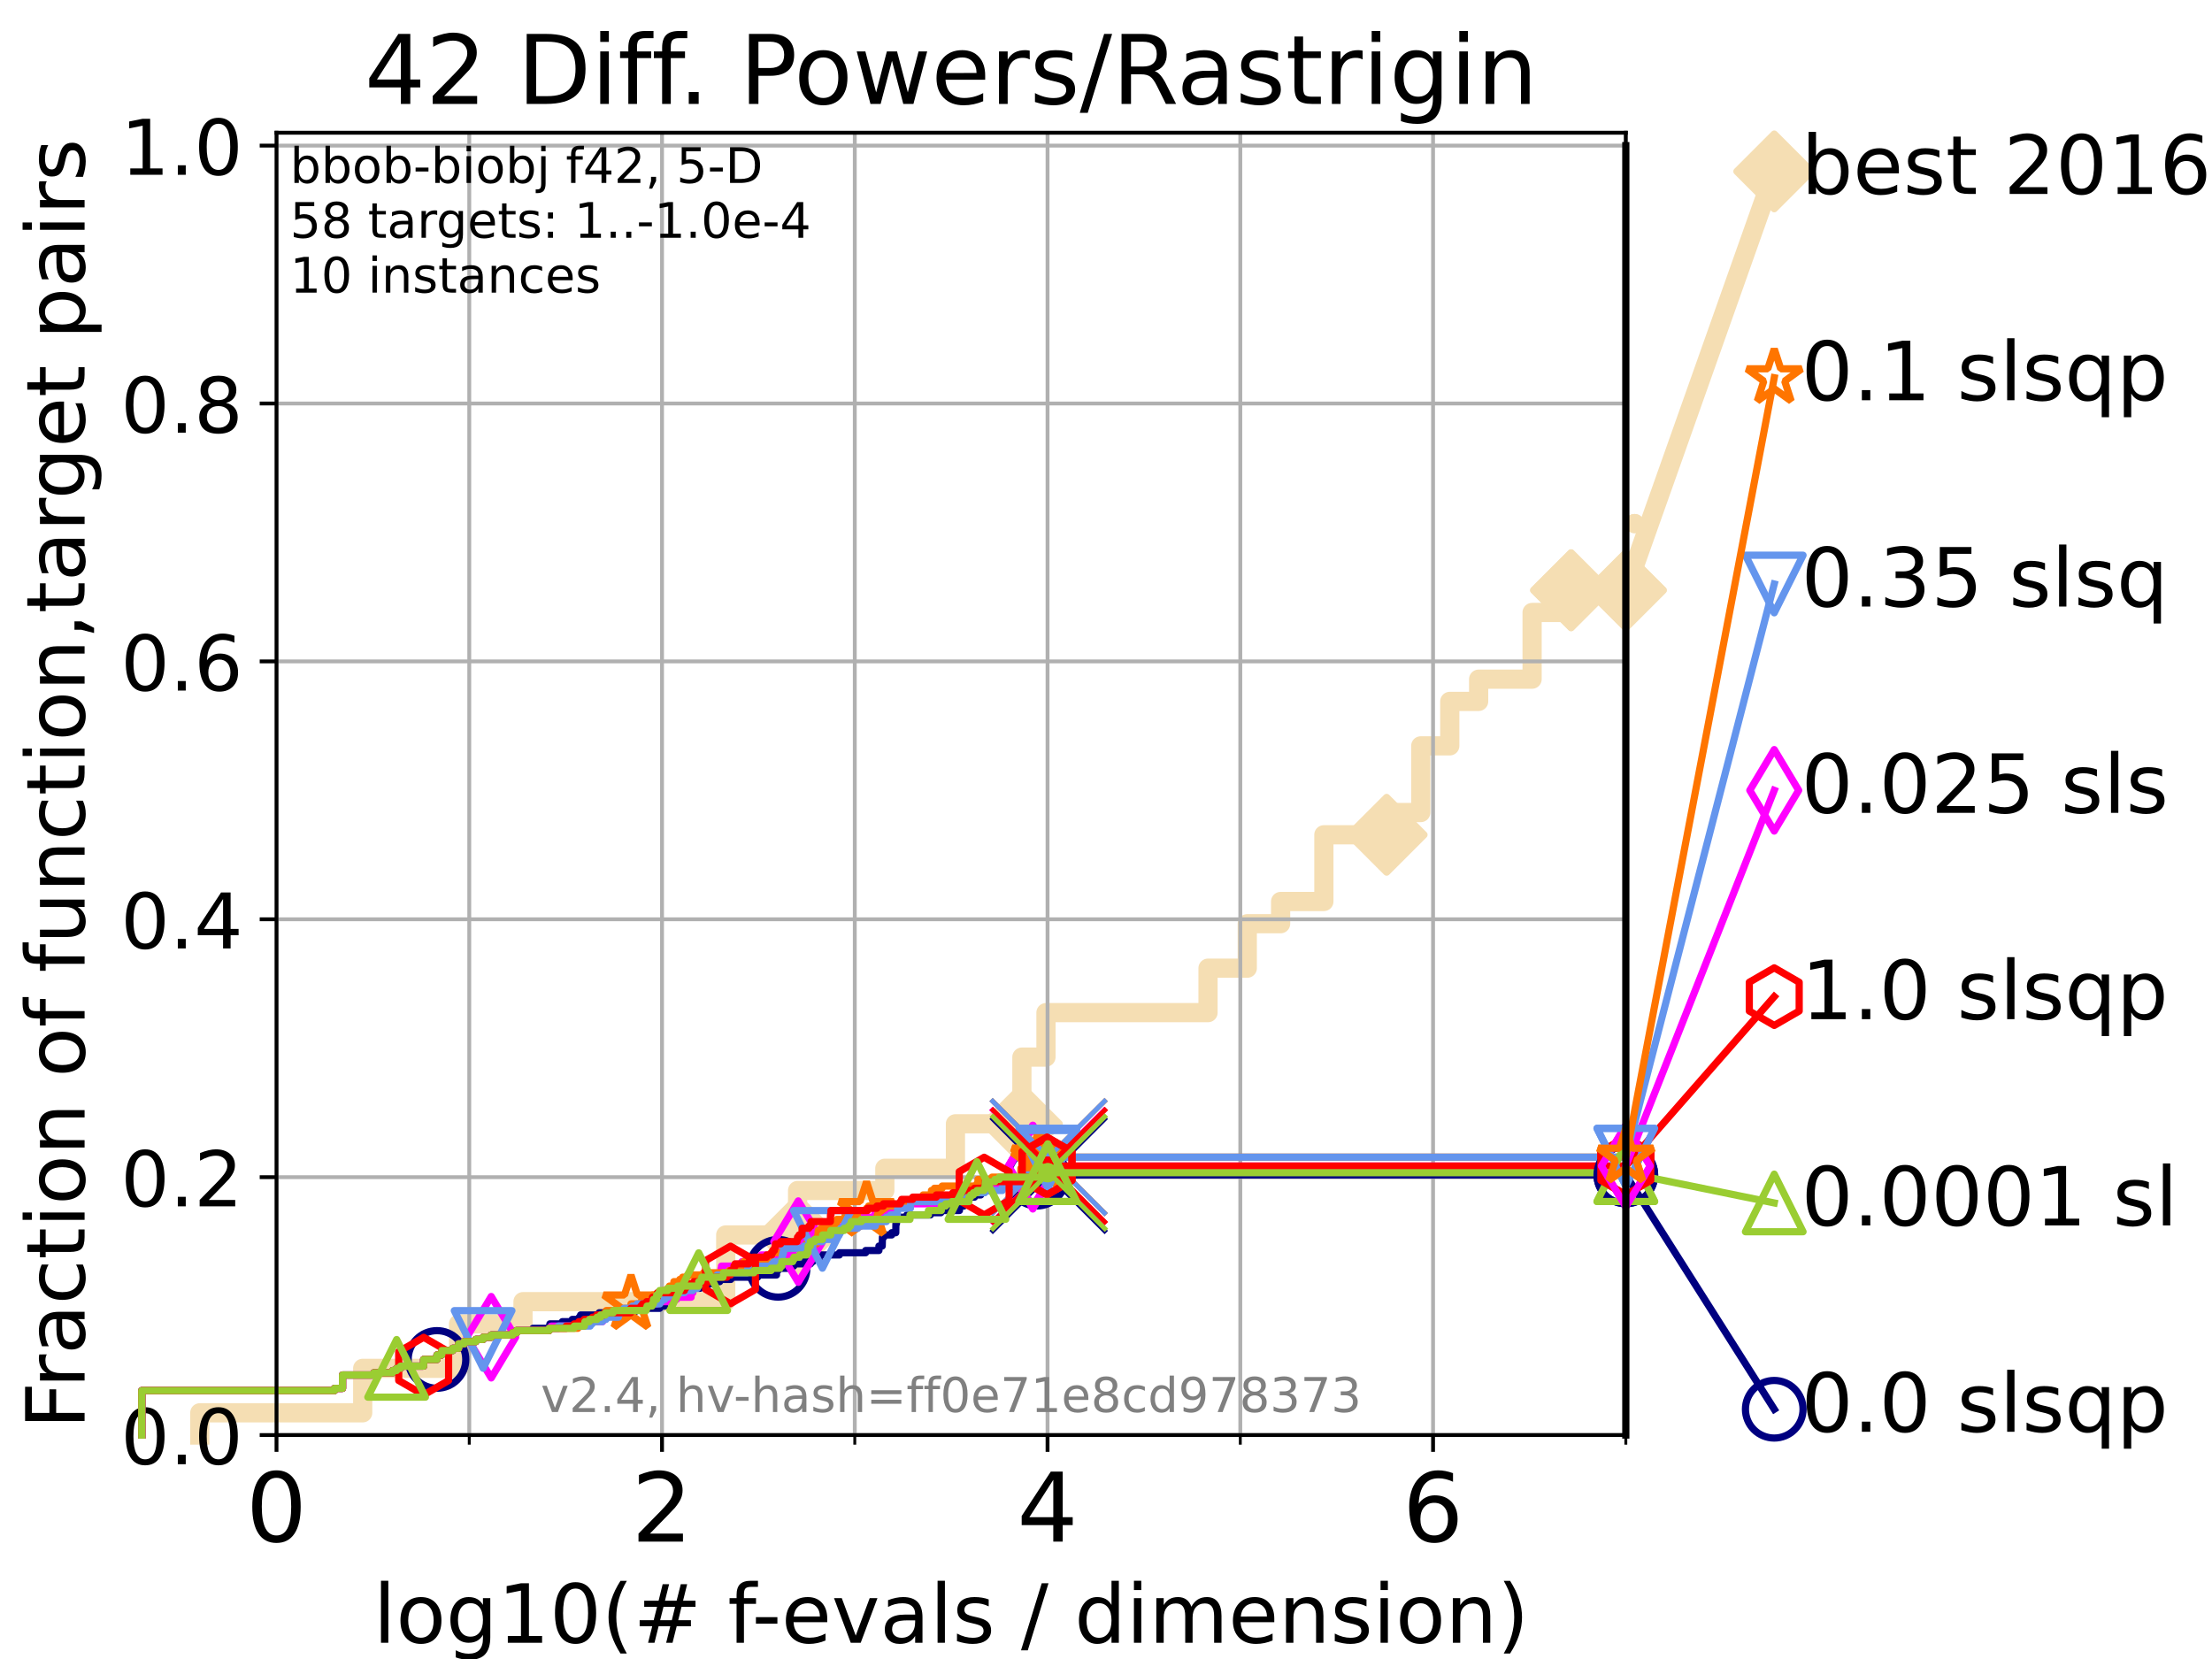 <?xml version="1.0" encoding="utf-8" standalone="no"?>
<!DOCTYPE svg PUBLIC "-//W3C//DTD SVG 1.1//EN"
  "http://www.w3.org/Graphics/SVG/1.1/DTD/svg11.dtd">
<!-- Created with matplotlib (https://matplotlib.org/) -->
<svg height="345.6pt" version="1.1" viewBox="0 0 460.8 345.6" width="460.8pt" xmlns="http://www.w3.org/2000/svg" xmlns:xlink="http://www.w3.org/1999/xlink">
 <defs>
  <style type="text/css">*{stroke-linecap:butt;stroke-linejoin:round;}</style>
 </defs>
 <g id="figure_1">
  <g id="patch_1">
   <path d="M 0 345.6 
L 460.8 345.6 
L 460.8 0 
L 0 0 
z
" style="fill:#ffffff;"/>
  </g>
  <g id="axes_1">
   <g id="patch_2">
    <path d="M 57.6 298.944 
L 338.688 298.944 
L 338.688 27.648 
L 57.6 27.648 
z
" style="fill:#ffffff;"/>
   </g>
   <g id="line2d_1">
    <path d="M 41.621 298.944 
L 41.621 294.313 
L 75.556 294.313 
L 75.556 285.05 
L 95.526 285.05 
L 95.526 275.788 
L 108.949 275.788 
L 108.949 271.157 
L 151.179 271.157 
L 151.179 257.263 
L 166.152 257.263 
L 166.152 248.001 
L 184.326 248.001 
L 184.326 243.37 
L 199.035 243.37 
L 199.035 234.107 
L 212.879 234.107 
L 212.879 220.214 
L 217.895 220.214 
L 217.895 210.951 
L 251.654 210.951 
L 251.654 201.689 
L 259.832 201.689 
L 259.832 192.426 
L 266.775 192.426 
L 266.775 187.795 
L 275.786 187.795 
L 275.786 173.901 
L 288.863 173.901 
L 288.863 169.27 
L 295.97 169.27 
L 295.97 155.377 
L 302.014 155.377 
L 302.014 146.114 
L 308.029 146.114 
L 308.029 141.483 
L 319.164 141.483 
L 319.164 127.589 
L 327.289 127.589 
L 327.289 122.958 
L 338.688 122.958 
" style="fill:none;stroke:#f5deb3;stroke-linecap:square;stroke-width:4;"/>
   </g>
   <g id="line2d_2">
    <defs>
     <path d="M 0 7.778 
L 7.778 0 
L 0 -7.778 
L -7.778 0 
z
" id="m949998d810" style="stroke:#f5deb3;stroke-linejoin:miter;stroke-width:1.5;"/>
    </defs>
    <g>
     <use style="fill:#f5deb3;stroke:#f5deb3;stroke-linejoin:miter;stroke-width:1.5;" x="166.152" xlink:href="#m949998d810" y="257.263"/>
     <use style="fill:#f5deb3;stroke:#f5deb3;stroke-linejoin:miter;stroke-width:1.5;" x="212.879" xlink:href="#m949998d810" y="234.107"/>
     <use style="fill:#f5deb3;stroke:#f5deb3;stroke-linejoin:miter;stroke-width:1.5;" x="288.863" xlink:href="#m949998d810" y="173.901"/>
     <use style="fill:#f5deb3;stroke:#f5deb3;stroke-linejoin:miter;stroke-width:1.5;" x="327.289" xlink:href="#m949998d810" y="122.958"/>
     <use style="fill:#f5deb3;stroke:#f5deb3;stroke-linejoin:miter;stroke-width:1.5;" x="327.289" xlink:href="#m949998d810" y="122.958"/>
     <use style="fill:#f5deb3;stroke:#f5deb3;stroke-linejoin:miter;stroke-width:1.5;" x="338.688" xlink:href="#m949998d810" y="122.958"/>
    </g>
   </g>
   <g id="line2d_3">
    <path style="fill:none;stroke:#f5deb3;stroke-linecap:square;stroke-width:4;"/>
    <g/>
   </g>
   <g id="line2d_4">
    <path d="M 338.688 122.958 
L 369.608 35.706 
" style="fill:none;stroke:#f5deb3;stroke-linecap:square;stroke-width:4;"/>
    <g>
     <use style="fill:#f5deb3;stroke:#f5deb3;stroke-linejoin:miter;stroke-width:1.5;" x="338.688" xlink:href="#m949998d810" y="122.958"/>
     <use style="fill:#f5deb3;stroke:#f5deb3;stroke-linejoin:miter;stroke-width:1.5;" x="369.608" xlink:href="#m949998d810" y="35.706"/>
    </g>
   </g>
   <g id="matplotlib.axis_1">
    <g id="xtick_1">
     <g id="line2d_5">
      <path clip-path="url(#pac87ac6085)" d="M 57.6 298.944 
L 57.6 27.648 
" style="fill:none;stroke:#b0b0b0;stroke-linecap:square;stroke-width:0.8;"/>
     </g>
     <g id="line2d_6">
      <defs>
       <path d="M 0 0 
L 0 3.5 
" id="m1484a0237e" style="stroke:#000000;stroke-width:0.8;"/>
      </defs>
      <g>
       <use style="stroke:#000000;stroke-width:0.8;" x="57.6" xlink:href="#m1484a0237e" y="298.944"/>
      </g>
     </g>
     <g id="text_1">
      <!-- 0 -->
      <g transform="translate(51.237 321.141)scale(0.2 -0.2)">
       <defs>
        <path d="M 31.781 66.406 
Q 24.172 66.406 20.328 58.906 
Q 16.5 51.422 16.5 36.375 
Q 16.5 21.391 20.328 13.891 
Q 24.172 6.391 31.781 6.391 
Q 39.453 6.391 43.281 13.891 
Q 47.125 21.391 47.125 36.375 
Q 47.125 51.422 43.281 58.906 
Q 39.453 66.406 31.781 66.406 
z
M 31.781 74.219 
Q 44.047 74.219 50.516 64.516 
Q 56.984 54.828 56.984 36.375 
Q 56.984 17.969 50.516 8.266 
Q 44.047 -1.422 31.781 -1.422 
Q 19.531 -1.422 13.062 8.266 
Q 6.594 17.969 6.594 36.375 
Q 6.594 54.828 13.062 64.516 
Q 19.531 74.219 31.781 74.219 
z
" id="DejaVuSans-48"/>
       </defs>
       <use xlink:href="#DejaVuSans-48"/>
      </g>
     </g>
    </g>
    <g id="xtick_2">
     <g id="line2d_7">
      <path clip-path="url(#pac87ac6085)" d="M 137.911 298.944 
L 137.911 27.648 
" style="fill:none;stroke:#b0b0b0;stroke-linecap:square;stroke-width:0.8;"/>
     </g>
     <g id="line2d_8">
      <g>
       <use style="stroke:#000000;stroke-width:0.8;" x="137.911" xlink:href="#m1484a0237e" y="298.944"/>
      </g>
     </g>
     <g id="text_2">
      <!-- 2 -->
      <g transform="translate(131.548 321.141)scale(0.2 -0.2)">
       <defs>
        <path d="M 19.188 8.297 
L 53.609 8.297 
L 53.609 0 
L 7.328 0 
L 7.328 8.297 
Q 12.938 14.109 22.625 23.891 
Q 32.328 33.688 34.812 36.531 
Q 39.547 41.844 41.422 45.531 
Q 43.312 49.219 43.312 52.781 
Q 43.312 58.594 39.234 62.25 
Q 35.156 65.922 28.609 65.922 
Q 23.969 65.922 18.812 64.312 
Q 13.672 62.703 7.812 59.422 
L 7.812 69.391 
Q 13.766 71.781 18.938 73 
Q 24.125 74.219 28.422 74.219 
Q 39.75 74.219 46.484 68.547 
Q 53.219 62.891 53.219 53.422 
Q 53.219 48.922 51.531 44.891 
Q 49.859 40.875 45.406 35.406 
Q 44.188 33.984 37.641 27.219 
Q 31.109 20.453 19.188 8.297 
z
" id="DejaVuSans-50"/>
       </defs>
       <use xlink:href="#DejaVuSans-50"/>
      </g>
     </g>
    </g>
    <g id="xtick_3">
     <g id="line2d_9">
      <path clip-path="url(#pac87ac6085)" d="M 218.222 298.944 
L 218.222 27.648 
" style="fill:none;stroke:#b0b0b0;stroke-linecap:square;stroke-width:0.8;"/>
     </g>
     <g id="line2d_10">
      <g>
       <use style="stroke:#000000;stroke-width:0.8;" x="218.222" xlink:href="#m1484a0237e" y="298.944"/>
      </g>
     </g>
     <g id="text_3">
      <!-- 4 -->
      <g transform="translate(211.859 321.141)scale(0.2 -0.2)">
       <defs>
        <path d="M 37.797 64.312 
L 12.891 25.391 
L 37.797 25.391 
z
M 35.203 72.906 
L 47.609 72.906 
L 47.609 25.391 
L 58.016 25.391 
L 58.016 17.188 
L 47.609 17.188 
L 47.609 0 
L 37.797 0 
L 37.797 17.188 
L 4.891 17.188 
L 4.891 26.703 
z
" id="DejaVuSans-52"/>
       </defs>
       <use xlink:href="#DejaVuSans-52"/>
      </g>
     </g>
    </g>
    <g id="xtick_4">
     <g id="line2d_11">
      <path clip-path="url(#pac87ac6085)" d="M 298.533 298.944 
L 298.533 27.648 
" style="fill:none;stroke:#b0b0b0;stroke-linecap:square;stroke-width:0.8;"/>
     </g>
     <g id="line2d_12">
      <g>
       <use style="stroke:#000000;stroke-width:0.8;" x="298.533" xlink:href="#m1484a0237e" y="298.944"/>
      </g>
     </g>
     <g id="text_4">
      <!-- 6 -->
      <g transform="translate(292.17 321.141)scale(0.2 -0.2)">
       <defs>
        <path d="M 33.016 40.375 
Q 26.375 40.375 22.484 35.828 
Q 18.609 31.297 18.609 23.391 
Q 18.609 15.531 22.484 10.953 
Q 26.375 6.391 33.016 6.391 
Q 39.656 6.391 43.531 10.953 
Q 47.406 15.531 47.406 23.391 
Q 47.406 31.297 43.531 35.828 
Q 39.656 40.375 33.016 40.375 
z
M 52.594 71.297 
L 52.594 62.312 
Q 48.875 64.062 45.094 64.984 
Q 41.312 65.922 37.594 65.922 
Q 27.828 65.922 22.672 59.328 
Q 17.531 52.734 16.797 39.406 
Q 19.672 43.656 24.016 45.922 
Q 28.375 48.188 33.594 48.188 
Q 44.578 48.188 50.953 41.516 
Q 57.328 34.859 57.328 23.391 
Q 57.328 12.156 50.688 5.359 
Q 44.047 -1.422 33.016 -1.422 
Q 20.359 -1.422 13.672 8.266 
Q 6.984 17.969 6.984 36.375 
Q 6.984 53.656 15.188 63.938 
Q 23.391 74.219 37.203 74.219 
Q 40.922 74.219 44.703 73.484 
Q 48.484 72.75 52.594 71.297 
z
" id="DejaVuSans-54"/>
       </defs>
       <use xlink:href="#DejaVuSans-54"/>
      </g>
     </g>
    </g>
    <g id="xtick_5">
     <g id="line2d_13">
      <path clip-path="url(#pac87ac6085)" d="M 97.755 298.944 
L 97.755 27.648 
" style="fill:none;stroke:#b0b0b0;stroke-linecap:square;stroke-width:0.8;"/>
     </g>
     <g id="line2d_14">
      <defs>
       <path d="M 0 0 
L 0 2 
" id="mbc3c8ff74c" style="stroke:#000000;stroke-width:0.6;"/>
      </defs>
      <g>
       <use style="stroke:#000000;stroke-width:0.6;" x="97.755" xlink:href="#mbc3c8ff74c" y="298.944"/>
      </g>
     </g>
    </g>
    <g id="xtick_6">
     <g id="line2d_15">
      <path clip-path="url(#pac87ac6085)" d="M 178.066 298.944 
L 178.066 27.648 
" style="fill:none;stroke:#b0b0b0;stroke-linecap:square;stroke-width:0.8;"/>
     </g>
     <g id="line2d_16">
      <g>
       <use style="stroke:#000000;stroke-width:0.6;" x="178.066" xlink:href="#mbc3c8ff74c" y="298.944"/>
      </g>
     </g>
    </g>
    <g id="xtick_7">
     <g id="line2d_17">
      <path clip-path="url(#pac87ac6085)" d="M 258.377 298.944 
L 258.377 27.648 
" style="fill:none;stroke:#b0b0b0;stroke-linecap:square;stroke-width:0.8;"/>
     </g>
     <g id="line2d_18">
      <g>
       <use style="stroke:#000000;stroke-width:0.6;" x="258.377" xlink:href="#mbc3c8ff74c" y="298.944"/>
      </g>
     </g>
    </g>
    <g id="xtick_8">
     <g id="line2d_19">
      <path clip-path="url(#pac87ac6085)" d="M 338.688 298.944 
L 338.688 27.648 
" style="fill:none;stroke:#b0b0b0;stroke-linecap:square;stroke-width:0.8;"/>
     </g>
     <g id="line2d_20">
      <g>
       <use style="stroke:#000000;stroke-width:0.6;" x="338.688" xlink:href="#mbc3c8ff74c" y="298.944"/>
      </g>
     </g>
    </g>
    <g id="text_5">
     <!-- log10(# f-evals / dimension) -->
     <g transform="translate(77.764 342.218)scale(0.17 -0.17)">
      <defs>
       <path d="M 9.422 75.984 
L 18.406 75.984 
L 18.406 0 
L 9.422 0 
z
" id="DejaVuSans-108"/>
       <path d="M 30.609 48.391 
Q 23.391 48.391 19.188 42.75 
Q 14.984 37.109 14.984 27.297 
Q 14.984 17.484 19.156 11.844 
Q 23.344 6.203 30.609 6.203 
Q 37.797 6.203 41.984 11.859 
Q 46.188 17.531 46.188 27.297 
Q 46.188 37.016 41.984 42.703 
Q 37.797 48.391 30.609 48.391 
z
M 30.609 56 
Q 42.328 56 49.016 48.375 
Q 55.719 40.766 55.719 27.297 
Q 55.719 13.875 49.016 6.219 
Q 42.328 -1.422 30.609 -1.422 
Q 18.844 -1.422 12.172 6.219 
Q 5.516 13.875 5.516 27.297 
Q 5.516 40.766 12.172 48.375 
Q 18.844 56 30.609 56 
z
" id="DejaVuSans-111"/>
       <path d="M 45.406 27.984 
Q 45.406 37.75 41.375 43.109 
Q 37.359 48.484 30.078 48.484 
Q 22.859 48.484 18.828 43.109 
Q 14.797 37.75 14.797 27.984 
Q 14.797 18.266 18.828 12.891 
Q 22.859 7.516 30.078 7.516 
Q 37.359 7.516 41.375 12.891 
Q 45.406 18.266 45.406 27.984 
z
M 54.391 6.781 
Q 54.391 -7.172 48.188 -13.984 
Q 42 -20.797 29.203 -20.797 
Q 24.469 -20.797 20.266 -20.094 
Q 16.062 -19.391 12.109 -17.922 
L 12.109 -9.188 
Q 16.062 -11.328 19.922 -12.344 
Q 23.781 -13.375 27.781 -13.375 
Q 36.625 -13.375 41.016 -8.766 
Q 45.406 -4.156 45.406 5.172 
L 45.406 9.625 
Q 42.625 4.781 38.281 2.391 
Q 33.938 0 27.875 0 
Q 17.828 0 11.672 7.656 
Q 5.516 15.328 5.516 27.984 
Q 5.516 40.672 11.672 48.328 
Q 17.828 56 27.875 56 
Q 33.938 56 38.281 53.609 
Q 42.625 51.219 45.406 46.391 
L 45.406 54.688 
L 54.391 54.688 
z
" id="DejaVuSans-103"/>
       <path d="M 12.406 8.297 
L 28.516 8.297 
L 28.516 63.922 
L 10.984 60.406 
L 10.984 69.391 
L 28.422 72.906 
L 38.281 72.906 
L 38.281 8.297 
L 54.391 8.297 
L 54.391 0 
L 12.406 0 
z
" id="DejaVuSans-49"/>
       <path d="M 31 75.875 
Q 24.469 64.656 21.281 53.656 
Q 18.109 42.672 18.109 31.391 
Q 18.109 20.125 21.312 9.062 
Q 24.516 -2 31 -13.188 
L 23.188 -13.188 
Q 15.875 -1.703 12.234 9.375 
Q 8.594 20.453 8.594 31.391 
Q 8.594 42.281 12.203 53.312 
Q 15.828 64.359 23.188 75.875 
z
" id="DejaVuSans-40"/>
       <path d="M 51.125 44 
L 36.922 44 
L 32.812 27.688 
L 47.125 27.688 
z
M 43.797 71.781 
L 38.719 51.516 
L 52.984 51.516 
L 58.109 71.781 
L 65.922 71.781 
L 60.891 51.516 
L 76.125 51.516 
L 76.125 44 
L 58.984 44 
L 54.984 27.688 
L 70.516 27.688 
L 70.516 20.219 
L 53.078 20.219 
L 48 0 
L 40.188 0 
L 45.219 20.219 
L 30.906 20.219 
L 25.875 0 
L 18.016 0 
L 23.094 20.219 
L 7.719 20.219 
L 7.719 27.688 
L 24.906 27.688 
L 29 44 
L 13.281 44 
L 13.281 51.516 
L 30.906 51.516 
L 35.891 71.781 
z
" id="DejaVuSans-35"/>
       <path id="DejaVuSans-32"/>
       <path d="M 37.109 75.984 
L 37.109 68.5 
L 28.516 68.5 
Q 23.688 68.5 21.797 66.547 
Q 19.922 64.594 19.922 59.516 
L 19.922 54.688 
L 34.719 54.688 
L 34.719 47.703 
L 19.922 47.703 
L 19.922 0 
L 10.891 0 
L 10.891 47.703 
L 2.297 47.703 
L 2.297 54.688 
L 10.891 54.688 
L 10.891 58.5 
Q 10.891 67.625 15.141 71.797 
Q 19.391 75.984 28.609 75.984 
z
" id="DejaVuSans-102"/>
       <path d="M 4.891 31.391 
L 31.203 31.391 
L 31.203 23.391 
L 4.891 23.391 
z
" id="DejaVuSans-45"/>
       <path d="M 56.203 29.594 
L 56.203 25.203 
L 14.891 25.203 
Q 15.484 15.922 20.484 11.062 
Q 25.484 6.203 34.422 6.203 
Q 39.594 6.203 44.453 7.469 
Q 49.312 8.734 54.109 11.281 
L 54.109 2.781 
Q 49.266 0.734 44.188 -0.344 
Q 39.109 -1.422 33.891 -1.422 
Q 20.797 -1.422 13.156 6.188 
Q 5.516 13.812 5.516 26.812 
Q 5.516 40.234 12.766 48.109 
Q 20.016 56 32.328 56 
Q 43.359 56 49.781 48.891 
Q 56.203 41.797 56.203 29.594 
z
M 47.219 32.234 
Q 47.125 39.594 43.094 43.984 
Q 39.062 48.391 32.422 48.391 
Q 24.906 48.391 20.391 44.141 
Q 15.875 39.891 15.188 32.172 
z
" id="DejaVuSans-101"/>
       <path d="M 2.984 54.688 
L 12.5 54.688 
L 29.594 8.797 
L 46.688 54.688 
L 56.203 54.688 
L 35.688 0 
L 23.484 0 
z
" id="DejaVuSans-118"/>
       <path d="M 34.281 27.484 
Q 23.391 27.484 19.188 25 
Q 14.984 22.516 14.984 16.5 
Q 14.984 11.719 18.141 8.906 
Q 21.297 6.109 26.703 6.109 
Q 34.188 6.109 38.703 11.406 
Q 43.219 16.703 43.219 25.484 
L 43.219 27.484 
z
M 52.203 31.203 
L 52.203 0 
L 43.219 0 
L 43.219 8.297 
Q 40.141 3.328 35.547 0.953 
Q 30.953 -1.422 24.312 -1.422 
Q 15.922 -1.422 10.953 3.297 
Q 6 8.016 6 15.922 
Q 6 25.141 12.172 29.828 
Q 18.359 34.516 30.609 34.516 
L 43.219 34.516 
L 43.219 35.406 
Q 43.219 41.609 39.141 45 
Q 35.062 48.391 27.688 48.391 
Q 23 48.391 18.547 47.266 
Q 14.109 46.141 10.016 43.891 
L 10.016 52.203 
Q 14.938 54.109 19.578 55.047 
Q 24.219 56 28.609 56 
Q 40.484 56 46.344 49.844 
Q 52.203 43.703 52.203 31.203 
z
" id="DejaVuSans-97"/>
       <path d="M 44.281 53.078 
L 44.281 44.578 
Q 40.484 46.531 36.375 47.5 
Q 32.281 48.484 27.875 48.484 
Q 21.188 48.484 17.844 46.438 
Q 14.5 44.391 14.5 40.281 
Q 14.5 37.156 16.891 35.375 
Q 19.281 33.594 26.516 31.984 
L 29.594 31.297 
Q 39.156 29.25 43.188 25.516 
Q 47.219 21.781 47.219 15.094 
Q 47.219 7.469 41.188 3.016 
Q 35.156 -1.422 24.609 -1.422 
Q 20.219 -1.422 15.453 -0.562 
Q 10.688 0.297 5.422 2 
L 5.422 11.281 
Q 10.406 8.688 15.234 7.391 
Q 20.062 6.109 24.812 6.109 
Q 31.156 6.109 34.562 8.281 
Q 37.984 10.453 37.984 14.406 
Q 37.984 18.062 35.516 20.016 
Q 33.062 21.969 24.703 23.781 
L 21.578 24.516 
Q 13.234 26.266 9.516 29.906 
Q 5.812 33.547 5.812 39.891 
Q 5.812 47.609 11.281 51.797 
Q 16.75 56 26.812 56 
Q 31.781 56 36.172 55.266 
Q 40.578 54.547 44.281 53.078 
z
" id="DejaVuSans-115"/>
       <path d="M 25.391 72.906 
L 33.688 72.906 
L 8.297 -9.281 
L 0 -9.281 
z
" id="DejaVuSans-47"/>
       <path d="M 45.406 46.391 
L 45.406 75.984 
L 54.391 75.984 
L 54.391 0 
L 45.406 0 
L 45.406 8.203 
Q 42.578 3.328 38.25 0.953 
Q 33.938 -1.422 27.875 -1.422 
Q 17.969 -1.422 11.734 6.484 
Q 5.516 14.406 5.516 27.297 
Q 5.516 40.188 11.734 48.094 
Q 17.969 56 27.875 56 
Q 33.938 56 38.25 53.625 
Q 42.578 51.266 45.406 46.391 
z
M 14.797 27.297 
Q 14.797 17.391 18.875 11.75 
Q 22.953 6.109 30.078 6.109 
Q 37.203 6.109 41.297 11.75 
Q 45.406 17.391 45.406 27.297 
Q 45.406 37.203 41.297 42.844 
Q 37.203 48.484 30.078 48.484 
Q 22.953 48.484 18.875 42.844 
Q 14.797 37.203 14.797 27.297 
z
" id="DejaVuSans-100"/>
       <path d="M 9.422 54.688 
L 18.406 54.688 
L 18.406 0 
L 9.422 0 
z
M 9.422 75.984 
L 18.406 75.984 
L 18.406 64.594 
L 9.422 64.594 
z
" id="DejaVuSans-105"/>
       <path d="M 52 44.188 
Q 55.375 50.25 60.062 53.125 
Q 64.75 56 71.094 56 
Q 79.641 56 84.281 50.016 
Q 88.922 44.047 88.922 33.016 
L 88.922 0 
L 79.891 0 
L 79.891 32.719 
Q 79.891 40.578 77.094 44.375 
Q 74.312 48.188 68.609 48.188 
Q 61.625 48.188 57.562 43.547 
Q 53.516 38.922 53.516 30.906 
L 53.516 0 
L 44.484 0 
L 44.484 32.719 
Q 44.484 40.625 41.703 44.406 
Q 38.922 48.188 33.109 48.188 
Q 26.219 48.188 22.156 43.531 
Q 18.109 38.875 18.109 30.906 
L 18.109 0 
L 9.078 0 
L 9.078 54.688 
L 18.109 54.688 
L 18.109 46.188 
Q 21.188 51.219 25.484 53.609 
Q 29.781 56 35.688 56 
Q 41.656 56 45.828 52.969 
Q 50 49.953 52 44.188 
z
" id="DejaVuSans-109"/>
       <path d="M 54.891 33.016 
L 54.891 0 
L 45.906 0 
L 45.906 32.719 
Q 45.906 40.484 42.875 44.328 
Q 39.844 48.188 33.797 48.188 
Q 26.516 48.188 22.312 43.547 
Q 18.109 38.922 18.109 30.906 
L 18.109 0 
L 9.078 0 
L 9.078 54.688 
L 18.109 54.688 
L 18.109 46.188 
Q 21.344 51.125 25.703 53.562 
Q 30.078 56 35.797 56 
Q 45.219 56 50.047 50.172 
Q 54.891 44.344 54.891 33.016 
z
" id="DejaVuSans-110"/>
       <path d="M 8.016 75.875 
L 15.828 75.875 
Q 23.141 64.359 26.781 53.312 
Q 30.422 42.281 30.422 31.391 
Q 30.422 20.453 26.781 9.375 
Q 23.141 -1.703 15.828 -13.188 
L 8.016 -13.188 
Q 14.5 -2 17.703 9.062 
Q 20.906 20.125 20.906 31.391 
Q 20.906 42.672 17.703 53.656 
Q 14.5 64.656 8.016 75.875 
z
" id="DejaVuSans-41"/>
      </defs>
      <use xlink:href="#DejaVuSans-108"/>
      <use x="27.783" xlink:href="#DejaVuSans-111"/>
      <use x="88.965" xlink:href="#DejaVuSans-103"/>
      <use x="152.441" xlink:href="#DejaVuSans-49"/>
      <use x="216.064" xlink:href="#DejaVuSans-48"/>
      <use x="279.688" xlink:href="#DejaVuSans-40"/>
      <use x="318.701" xlink:href="#DejaVuSans-35"/>
      <use x="402.49" xlink:href="#DejaVuSans-32"/>
      <use x="434.277" xlink:href="#DejaVuSans-102"/>
      <use x="463.982" xlink:href="#DejaVuSans-45"/>
      <use x="500.066" xlink:href="#DejaVuSans-101"/>
      <use x="561.59" xlink:href="#DejaVuSans-118"/>
      <use x="620.77" xlink:href="#DejaVuSans-97"/>
      <use x="682.049" xlink:href="#DejaVuSans-108"/>
      <use x="709.832" xlink:href="#DejaVuSans-115"/>
      <use x="761.932" xlink:href="#DejaVuSans-32"/>
      <use x="793.719" xlink:href="#DejaVuSans-47"/>
      <use x="827.41" xlink:href="#DejaVuSans-32"/>
      <use x="859.197" xlink:href="#DejaVuSans-100"/>
      <use x="922.674" xlink:href="#DejaVuSans-105"/>
      <use x="950.457" xlink:href="#DejaVuSans-109"/>
      <use x="1047.869" xlink:href="#DejaVuSans-101"/>
      <use x="1109.393" xlink:href="#DejaVuSans-110"/>
      <use x="1172.771" xlink:href="#DejaVuSans-115"/>
      <use x="1224.871" xlink:href="#DejaVuSans-105"/>
      <use x="1252.654" xlink:href="#DejaVuSans-111"/>
      <use x="1313.836" xlink:href="#DejaVuSans-110"/>
      <use x="1377.215" xlink:href="#DejaVuSans-41"/>
     </g>
    </g>
   </g>
   <g id="matplotlib.axis_2">
    <g id="ytick_1">
     <g id="line2d_21">
      <path clip-path="url(#pac87ac6085)" d="M 57.6 298.944 
L 338.688 298.944 
" style="fill:none;stroke:#b0b0b0;stroke-linecap:square;stroke-width:0.8;"/>
     </g>
     <g id="line2d_22">
      <defs>
       <path d="M 0 0 
L -3.5 0 
" id="mf09912b51d" style="stroke:#000000;stroke-width:0.8;"/>
      </defs>
      <g>
       <use style="stroke:#000000;stroke-width:0.8;" x="57.6" xlink:href="#mf09912b51d" y="298.944"/>
      </g>
     </g>
     <g id="text_6">
      <!-- 0.0 -->
      <g transform="translate(25.155 305.023)scale(0.16 -0.16)">
       <defs>
        <path d="M 10.688 12.406 
L 21 12.406 
L 21 0 
L 10.688 0 
z
" id="DejaVuSans-46"/>
       </defs>
       <use xlink:href="#DejaVuSans-48"/>
       <use x="63.623" xlink:href="#DejaVuSans-46"/>
       <use x="95.41" xlink:href="#DejaVuSans-48"/>
      </g>
     </g>
    </g>
    <g id="ytick_2">
     <g id="line2d_23">
      <path clip-path="url(#pac87ac6085)" d="M 57.6 245.222 
L 338.688 245.222 
" style="fill:none;stroke:#b0b0b0;stroke-linecap:square;stroke-width:0.8;"/>
     </g>
     <g id="line2d_24">
      <g>
       <use style="stroke:#000000;stroke-width:0.8;" x="57.6" xlink:href="#mf09912b51d" y="245.222"/>
      </g>
     </g>
     <g id="text_7">
      <!-- 0.2 -->
      <g transform="translate(25.155 251.301)scale(0.16 -0.16)">
       <use xlink:href="#DejaVuSans-48"/>
       <use x="63.623" xlink:href="#DejaVuSans-46"/>
       <use x="95.41" xlink:href="#DejaVuSans-50"/>
      </g>
     </g>
    </g>
    <g id="ytick_3">
     <g id="line2d_25">
      <path clip-path="url(#pac87ac6085)" d="M 57.6 191.5 
L 338.688 191.5 
" style="fill:none;stroke:#b0b0b0;stroke-linecap:square;stroke-width:0.8;"/>
     </g>
     <g id="line2d_26">
      <g>
       <use style="stroke:#000000;stroke-width:0.8;" x="57.6" xlink:href="#mf09912b51d" y="191.5"/>
      </g>
     </g>
     <g id="text_8">
      <!-- 0.4 -->
      <g transform="translate(25.155 197.579)scale(0.16 -0.16)">
       <use xlink:href="#DejaVuSans-48"/>
       <use x="63.623" xlink:href="#DejaVuSans-46"/>
       <use x="95.41" xlink:href="#DejaVuSans-52"/>
      </g>
     </g>
    </g>
    <g id="ytick_4">
     <g id="line2d_27">
      <path clip-path="url(#pac87ac6085)" d="M 57.6 137.778 
L 338.688 137.778 
" style="fill:none;stroke:#b0b0b0;stroke-linecap:square;stroke-width:0.8;"/>
     </g>
     <g id="line2d_28">
      <g>
       <use style="stroke:#000000;stroke-width:0.8;" x="57.6" xlink:href="#mf09912b51d" y="137.778"/>
      </g>
     </g>
     <g id="text_9">
      <!-- 0.6 -->
      <g transform="translate(25.155 143.857)scale(0.16 -0.16)">
       <use xlink:href="#DejaVuSans-48"/>
       <use x="63.623" xlink:href="#DejaVuSans-46"/>
       <use x="95.41" xlink:href="#DejaVuSans-54"/>
      </g>
     </g>
    </g>
    <g id="ytick_5">
     <g id="line2d_29">
      <path clip-path="url(#pac87ac6085)" d="M 57.6 84.056 
L 338.688 84.056 
" style="fill:none;stroke:#b0b0b0;stroke-linecap:square;stroke-width:0.8;"/>
     </g>
     <g id="line2d_30">
      <g>
       <use style="stroke:#000000;stroke-width:0.8;" x="57.6" xlink:href="#mf09912b51d" y="84.056"/>
      </g>
     </g>
     <g id="text_10">
      <!-- 0.8 -->
      <g transform="translate(25.155 90.135)scale(0.16 -0.16)">
       <defs>
        <path d="M 31.781 34.625 
Q 24.75 34.625 20.719 30.859 
Q 16.703 27.094 16.703 20.516 
Q 16.703 13.922 20.719 10.156 
Q 24.75 6.391 31.781 6.391 
Q 38.812 6.391 42.859 10.172 
Q 46.922 13.969 46.922 20.516 
Q 46.922 27.094 42.891 30.859 
Q 38.875 34.625 31.781 34.625 
z
M 21.922 38.812 
Q 15.578 40.375 12.031 44.719 
Q 8.5 49.078 8.5 55.328 
Q 8.5 64.062 14.719 69.141 
Q 20.953 74.219 31.781 74.219 
Q 42.672 74.219 48.875 69.141 
Q 55.078 64.062 55.078 55.328 
Q 55.078 49.078 51.531 44.719 
Q 48 40.375 41.703 38.812 
Q 48.828 37.156 52.797 32.312 
Q 56.781 27.484 56.781 20.516 
Q 56.781 9.906 50.312 4.234 
Q 43.844 -1.422 31.781 -1.422 
Q 19.734 -1.422 13.25 4.234 
Q 6.781 9.906 6.781 20.516 
Q 6.781 27.484 10.781 32.312 
Q 14.797 37.156 21.922 38.812 
z
M 18.312 54.391 
Q 18.312 48.734 21.844 45.562 
Q 25.391 42.391 31.781 42.391 
Q 38.141 42.391 41.719 45.562 
Q 45.312 48.734 45.312 54.391 
Q 45.312 60.062 41.719 63.234 
Q 38.141 66.406 31.781 66.406 
Q 25.391 66.406 21.844 63.234 
Q 18.312 60.062 18.312 54.391 
z
" id="DejaVuSans-56"/>
       </defs>
       <use xlink:href="#DejaVuSans-48"/>
       <use x="63.623" xlink:href="#DejaVuSans-46"/>
       <use x="95.41" xlink:href="#DejaVuSans-56"/>
      </g>
     </g>
    </g>
    <g id="ytick_6">
     <g id="line2d_31">
      <path clip-path="url(#pac87ac6085)" d="M 57.6 30.334 
L 338.688 30.334 
" style="fill:none;stroke:#b0b0b0;stroke-linecap:square;stroke-width:0.8;"/>
     </g>
     <g id="line2d_32">
      <g>
       <use style="stroke:#000000;stroke-width:0.8;" x="57.6" xlink:href="#mf09912b51d" y="30.334"/>
      </g>
     </g>
     <g id="text_11">
      <!-- 1.0 -->
      <g transform="translate(25.155 36.413)scale(0.16 -0.16)">
       <use xlink:href="#DejaVuSans-49"/>
       <use x="63.623" xlink:href="#DejaVuSans-46"/>
       <use x="95.41" xlink:href="#DejaVuSans-48"/>
      </g>
     </g>
    </g>
    <g id="text_12">
     <!-- Fraction of function,target pairs -->
     <g transform="translate(17.62 297.681)rotate(-90)scale(0.17 -0.17)">
      <defs>
       <path d="M 9.812 72.906 
L 51.703 72.906 
L 51.703 64.594 
L 19.672 64.594 
L 19.672 43.109 
L 48.578 43.109 
L 48.578 34.812 
L 19.672 34.812 
L 19.672 0 
L 9.812 0 
z
" id="DejaVuSans-70"/>
       <path d="M 41.109 46.297 
Q 39.594 47.172 37.812 47.578 
Q 36.031 48 33.891 48 
Q 26.266 48 22.188 43.047 
Q 18.109 38.094 18.109 28.812 
L 18.109 0 
L 9.078 0 
L 9.078 54.688 
L 18.109 54.688 
L 18.109 46.188 
Q 20.953 51.172 25.484 53.578 
Q 30.031 56 36.531 56 
Q 37.453 56 38.578 55.875 
Q 39.703 55.766 41.062 55.516 
z
" id="DejaVuSans-114"/>
       <path d="M 48.781 52.594 
L 48.781 44.188 
Q 44.969 46.297 41.141 47.344 
Q 37.312 48.391 33.406 48.391 
Q 24.656 48.391 19.812 42.844 
Q 14.984 37.312 14.984 27.297 
Q 14.984 17.281 19.812 11.734 
Q 24.656 6.203 33.406 6.203 
Q 37.312 6.203 41.141 7.25 
Q 44.969 8.297 48.781 10.406 
L 48.781 2.094 
Q 45.016 0.344 40.984 -0.531 
Q 36.969 -1.422 32.422 -1.422 
Q 20.062 -1.422 12.781 6.344 
Q 5.516 14.109 5.516 27.297 
Q 5.516 40.672 12.859 48.328 
Q 20.219 56 33.016 56 
Q 37.156 56 41.109 55.141 
Q 45.062 54.297 48.781 52.594 
z
" id="DejaVuSans-99"/>
       <path d="M 18.312 70.219 
L 18.312 54.688 
L 36.812 54.688 
L 36.812 47.703 
L 18.312 47.703 
L 18.312 18.016 
Q 18.312 11.328 20.141 9.422 
Q 21.969 7.516 27.594 7.516 
L 36.812 7.516 
L 36.812 0 
L 27.594 0 
Q 17.188 0 13.234 3.875 
Q 9.281 7.766 9.281 18.016 
L 9.281 47.703 
L 2.688 47.703 
L 2.688 54.688 
L 9.281 54.688 
L 9.281 70.219 
z
" id="DejaVuSans-116"/>
       <path d="M 8.5 21.578 
L 8.5 54.688 
L 17.484 54.688 
L 17.484 21.922 
Q 17.484 14.156 20.5 10.266 
Q 23.531 6.391 29.594 6.391 
Q 36.859 6.391 41.078 11.031 
Q 45.312 15.672 45.312 23.688 
L 45.312 54.688 
L 54.297 54.688 
L 54.297 0 
L 45.312 0 
L 45.312 8.406 
Q 42.047 3.422 37.719 1 
Q 33.406 -1.422 27.688 -1.422 
Q 18.266 -1.422 13.375 4.438 
Q 8.5 10.297 8.5 21.578 
z
M 31.109 56 
z
" id="DejaVuSans-117"/>
       <path d="M 11.719 12.406 
L 22.016 12.406 
L 22.016 4 
L 14.016 -11.625 
L 7.719 -11.625 
L 11.719 4 
z
" id="DejaVuSans-44"/>
       <path d="M 18.109 8.203 
L 18.109 -20.797 
L 9.078 -20.797 
L 9.078 54.688 
L 18.109 54.688 
L 18.109 46.391 
Q 20.953 51.266 25.266 53.625 
Q 29.594 56 35.594 56 
Q 45.562 56 51.781 48.094 
Q 58.016 40.188 58.016 27.297 
Q 58.016 14.406 51.781 6.484 
Q 45.562 -1.422 35.594 -1.422 
Q 29.594 -1.422 25.266 0.953 
Q 20.953 3.328 18.109 8.203 
z
M 48.688 27.297 
Q 48.688 37.203 44.609 42.844 
Q 40.531 48.484 33.406 48.484 
Q 26.266 48.484 22.188 42.844 
Q 18.109 37.203 18.109 27.297 
Q 18.109 17.391 22.188 11.75 
Q 26.266 6.109 33.406 6.109 
Q 40.531 6.109 44.609 11.75 
Q 48.688 17.391 48.688 27.297 
z
" id="DejaVuSans-112"/>
      </defs>
      <use xlink:href="#DejaVuSans-70"/>
      <use x="50.27" xlink:href="#DejaVuSans-114"/>
      <use x="91.383" xlink:href="#DejaVuSans-97"/>
      <use x="152.662" xlink:href="#DejaVuSans-99"/>
      <use x="207.643" xlink:href="#DejaVuSans-116"/>
      <use x="246.852" xlink:href="#DejaVuSans-105"/>
      <use x="274.635" xlink:href="#DejaVuSans-111"/>
      <use x="335.816" xlink:href="#DejaVuSans-110"/>
      <use x="399.195" xlink:href="#DejaVuSans-32"/>
      <use x="430.982" xlink:href="#DejaVuSans-111"/>
      <use x="492.164" xlink:href="#DejaVuSans-102"/>
      <use x="527.369" xlink:href="#DejaVuSans-32"/>
      <use x="559.156" xlink:href="#DejaVuSans-102"/>
      <use x="594.361" xlink:href="#DejaVuSans-117"/>
      <use x="657.74" xlink:href="#DejaVuSans-110"/>
      <use x="721.119" xlink:href="#DejaVuSans-99"/>
      <use x="776.1" xlink:href="#DejaVuSans-116"/>
      <use x="815.309" xlink:href="#DejaVuSans-105"/>
      <use x="843.092" xlink:href="#DejaVuSans-111"/>
      <use x="904.273" xlink:href="#DejaVuSans-110"/>
      <use x="967.652" xlink:href="#DejaVuSans-44"/>
      <use x="999.439" xlink:href="#DejaVuSans-116"/>
      <use x="1038.648" xlink:href="#DejaVuSans-97"/>
      <use x="1099.928" xlink:href="#DejaVuSans-114"/>
      <use x="1139.291" xlink:href="#DejaVuSans-103"/>
      <use x="1202.768" xlink:href="#DejaVuSans-101"/>
      <use x="1264.291" xlink:href="#DejaVuSans-116"/>
      <use x="1303.5" xlink:href="#DejaVuSans-32"/>
      <use x="1335.287" xlink:href="#DejaVuSans-112"/>
      <use x="1398.764" xlink:href="#DejaVuSans-97"/>
      <use x="1460.043" xlink:href="#DejaVuSans-105"/>
      <use x="1487.826" xlink:href="#DejaVuSans-114"/>
      <use x="1528.939" xlink:href="#DejaVuSans-115"/>
     </g>
    </g>
   </g>
   <g id="line2d_33">
    <defs>
     <path d="M 0 1.5 
C 0.398 1.5 0.779 1.342 1.061 1.061 
C 1.342 0.779 1.5 0.398 1.5 0 
C 1.5 -0.398 1.342 -0.779 1.061 -1.061 
C 0.779 -1.342 0.398 -1.5 0 -1.5 
C -0.398 -1.5 -0.779 -1.342 -1.061 -1.061 
C -1.342 -0.779 -1.5 -0.398 -1.5 0 
C -1.5 0.398 -1.342 0.779 -1.061 1.061 
C -0.779 1.342 -0.398 1.5 0 1.5 
z
" id="m8cd4a85e12" style="stroke:#f5deb3;"/>
    </defs>
    <g>
     <use style="fill:#f5deb3;stroke:#f5deb3;" x="340.516" xlink:href="#m8cd4a85e12" y="109.065"/>
     <use style="fill:#f5deb3;stroke:#f5deb3;" x="340.516" xlink:href="#m8cd4a85e12" y="109.065"/>
    </g>
   </g>
   <g id="line2d_34">
    <defs>
     <path d="M 0 1.5 
C 0.398 1.5 0.779 1.342 1.061 1.061 
C 1.342 0.779 1.5 0.398 1.5 0 
C 1.5 -0.398 1.342 -0.779 1.061 -1.061 
C 0.779 -1.342 0.398 -1.5 0 -1.5 
C -0.398 -1.5 -0.779 -1.342 -1.061 -1.061 
C -1.342 -0.779 -1.5 -0.398 -1.5 0 
C -1.5 0.398 -1.342 0.779 -1.061 1.061 
C -0.779 1.342 -0.398 1.5 0 1.5 
z
" id="m73dabf75bb" style="stroke:#000080;"/>
    </defs>
    <g>
     <use style="fill:#000080;stroke:#000080;" x="216.028" xlink:href="#m73dabf75bb" y="244.759"/>
     <use style="fill:#000080;stroke:#000080;" x="216.028" xlink:href="#m73dabf75bb" y="244.759"/>
    </g>
   </g>
   <g id="line2d_35">
    <path d="M 29.533 298.944 
L 29.533 289.682 
L 69.688 289.682 
L 69.688 289.218 
L 71.35 289.218 
L 71.35 286.44 
L 77.885 286.44 
L 77.885 285.977 
L 81.776 285.977 
L 81.776 285.514 
L 82.627 285.514 
L 82.627 285.05 
L 83.438 285.05 
L 83.438 284.587 
L 88.256 284.587 
L 88.256 283.198 
L 91.03 283.198 
L 91.03 282.272 
L 92.027 282.272 
L 92.027 281.345 
L 94.295 281.345 
L 94.295 280.882 
L 95.526 280.882 
L 95.526 279.956 
L 96.676 279.956 
L 96.676 279.493 
L 99.098 279.493 
L 99.098 279.03 
L 100.642 279.03 
L 100.642 278.567 
L 102.331 278.567 
L 102.331 278.104 
L 106.803 278.104 
L 106.803 277.64 
L 107.614 277.64 
L 107.614 277.177 
L 111.023 277.177 
L 111.023 276.714 
L 114.419 276.714 
L 114.419 276.251 
L 114.552 276.251 
L 114.552 275.788 
L 117.145 275.788 
L 117.145 275.325 
L 119.199 275.325 
L 119.199 274.862 
L 120.666 274.862 
L 120.666 274.399 
L 120.945 274.399 
L 120.945 273.935 
L 124.818 273.935 
L 124.818 273.472 
L 132.133 273.472 
L 132.133 273.009 
L 132.279 273.009 
L 132.279 272.546 
L 137.416 272.546 
L 137.416 272.083 
L 138.46 272.083 
L 138.46 270.694 
L 139.025 270.694 
L 139.025 270.231 
L 139.382 270.231 
L 139.382 269.767 
L 139.699 269.767 
L 139.699 269.304 
L 140.226 269.304 
L 140.226 268.841 
L 143.273 268.841 
L 143.273 268.378 
L 145.844 268.378 
L 145.844 267.915 
L 147.287 267.915 
L 147.287 267.452 
L 148.181 267.452 
L 148.181 266.989 
L 149.929 266.989 
L 149.929 266.526 
L 152.238 266.526 
L 152.238 266.062 
L 157.832 266.062 
L 157.832 265.599 
L 161.761 265.599 
L 161.761 264.673 
L 162.087 264.673 
L 162.087 264.21 
L 164.638 264.21 
L 164.638 263.747 
L 165.353 263.747 
L 165.353 263.284 
L 168.847 263.284 
L 168.847 262.821 
L 169.337 262.821 
L 169.337 262.357 
L 170.623 262.357 
L 170.623 261.431 
L 174.871 261.431 
L 174.871 260.968 
L 180.333 260.968 
L 180.333 260.505 
L 183.095 260.505 
L 183.095 259.579 
L 183.784 259.579 
L 183.829 257.726 
L 184.125 257.726 
L 184.125 257.263 
L 185.754 257.263 
L 185.754 256.8 
L 186.608 256.8 
L 186.634 254.948 
L 186.749 254.948 
L 186.856 253.558 
L 188.915 253.558 
L 188.915 253.095 
L 193.821 253.095 
L 193.821 252.632 
L 195.997 252.632 
L 195.997 252.169 
L 199.872 252.169 
L 199.872 251.243 
L 200.786 251.243 
L 200.786 250.316 
L 200.995 250.316 
L 200.995 249.39 
L 203.002 249.39 
L 203.002 248.927 
L 204.311 248.927 
L 204.4 248.001 
L 206.274 248.001 
L 206.295 246.611 
L 214.193 246.611 
L 214.193 245.685 
L 215.945 245.685 
L 216.028 244.759 
L 338.688 244.759 
L 338.688 244.759 
" style="fill:none;stroke:#000080;stroke-linecap:square;stroke-width:1.5;"/>
   </g>
   <g id="line2d_36">
    <defs>
     <path d="M 0 6 
C 1.591 6 3.117 5.368 4.243 4.243 
C 5.368 3.117 6 1.591 6 0 
C 6 -1.591 5.368 -3.117 4.243 -4.243 
C 3.117 -5.368 1.591 -6 0 -6 
C -1.591 -6 -3.117 -5.368 -4.243 -4.243 
C -5.368 -3.117 -6 -1.591 -6 0 
C -6 1.591 -5.368 3.117 -4.243 4.243 
C -3.117 5.368 -1.591 6 0 6 
z
" id="m0890c41079" style="stroke:#000080;stroke-width:1.5;"/>
    </defs>
    <g>
     <use style="fill-opacity:0;stroke:#000080;stroke-width:1.5;" x="91.03" xlink:href="#m0890c41079" y="283.198"/>
     <use style="fill-opacity:0;stroke:#000080;stroke-width:1.5;" x="162.087" xlink:href="#m0890c41079" y="264.21"/>
     <use style="fill-opacity:0;stroke:#000080;stroke-width:1.5;" x="216.028" xlink:href="#m0890c41079" y="245.222"/>
     <use style="fill-opacity:0;stroke:#000080;stroke-width:1.5;" x="216.028" xlink:href="#m0890c41079" y="244.759"/>
     <use style="fill-opacity:0;stroke:#000080;stroke-width:1.5;" x="216.028" xlink:href="#m0890c41079" y="244.759"/>
     <use style="fill-opacity:0;stroke:#000080;stroke-width:1.5;" x="338.688" xlink:href="#m0890c41079" y="244.759"/>
    </g>
   </g>
   <g id="line2d_37">
    <path style="fill:none;stroke:#000080;stroke-linecap:square;stroke-width:1.5;"/>
    <g/>
   </g>
   <g id="line2d_38">
    <path clip-path="url(#pac87ac6085)" d="M 218.466 244.759 
" style="fill:none;stroke:#000080;stroke-linecap:square;stroke-width:1.5;"/>
    <defs>
     <path d="M -12 12 
L 12 -12 
M -12 -12 
L 12 12 
" id="m9ce11b98fb" style="stroke:#000080;"/>
    </defs>
    <g clip-path="url(#pac87ac6085)">
     <use style="fill:#000080;stroke:#000080;" x="218.466" xlink:href="#m9ce11b98fb" y="244.759"/>
    </g>
   </g>
   <g id="line2d_39">
    <defs>
     <path d="M 0 1.5 
C 0.398 1.5 0.779 1.342 1.061 1.061 
C 1.342 0.779 1.5 0.398 1.5 0 
C 1.5 -0.398 1.342 -0.779 1.061 -1.061 
C 0.779 -1.342 0.398 -1.5 0 -1.5 
C -0.398 -1.5 -0.779 -1.342 -1.061 -1.061 
C -1.342 -0.779 -1.5 -0.398 -1.5 0 
C -1.5 0.398 -1.342 0.779 -1.061 1.061 
C -0.779 1.342 -0.398 1.5 0 1.5 
z
" id="m6455cca627" style="stroke:#ff00ff;"/>
    </defs>
    <g>
     <use style="fill:#ff00ff;stroke:#ff00ff;" x="215.152" xlink:href="#m6455cca627" y="242.906"/>
     <use style="fill:#ff00ff;stroke:#ff00ff;" x="215.152" xlink:href="#m6455cca627" y="242.906"/>
    </g>
   </g>
   <g id="line2d_40">
    <path d="M 29.533 298.944 
L 29.533 289.682 
L 69.688 289.682 
L 69.688 289.218 
L 71.35 289.218 
L 71.35 286.44 
L 77.885 286.44 
L 77.885 285.977 
L 81.776 285.977 
L 81.776 285.514 
L 82.627 285.514 
L 82.627 285.05 
L 83.438 285.05 
L 83.438 284.587 
L 88.256 284.587 
L 88.256 283.198 
L 91.03 283.198 
L 91.03 282.272 
L 92.027 282.272 
L 92.027 281.345 
L 94.295 281.345 
L 94.295 280.882 
L 95.526 280.882 
L 95.526 279.956 
L 96.676 279.956 
L 96.676 279.493 
L 99.098 279.493 
L 99.098 279.03 
L 100.642 279.03 
L 100.642 278.567 
L 102.331 278.567 
L 102.331 278.104 
L 106.803 278.104 
L 106.803 277.64 
L 107.614 277.64 
L 107.614 277.177 
L 114.419 277.177 
L 114.419 276.714 
L 114.817 276.714 
L 114.817 276.251 
L 121.49 276.251 
L 121.49 275.788 
L 122.531 275.788 
L 122.531 275.325 
L 125.542 275.325 
L 125.542 274.862 
L 125.962 274.862 
L 125.962 274.399 
L 126.574 274.399 
L 126.574 273.935 
L 129.574 273.935 
L 129.574 273.472 
L 130.559 273.472 
L 130.559 273.009 
L 131.236 273.009 
L 131.236 272.546 
L 132.754 272.546 
L 132.754 272.083 
L 134.492 272.083 
L 134.492 271.62 
L 136.832 271.62 
L 136.832 271.157 
L 139.188 271.157 
L 139.188 270.694 
L 140.944 270.694 
L 140.944 270.231 
L 143.977 270.231 
L 143.977 269.304 
L 144.342 269.304 
L 144.342 268.378 
L 144.701 268.378 
L 144.701 267.915 
L 145.259 267.915 
L 145.259 267.452 
L 145.509 267.452 
L 145.509 266.526 
L 147.02 266.526 
L 147.02 266.062 
L 148.564 266.062 
L 148.564 265.599 
L 149.824 265.599 
L 149.824 265.136 
L 150.155 265.136 
L 150.207 264.21 
L 150.293 264.21 
L 150.293 263.747 
L 154.561 263.747 
L 154.561 262.821 
L 155.425 262.821 
L 155.425 262.357 
L 158.412 262.357 
L 158.412 261.894 
L 158.562 261.894 
L 158.562 261.431 
L 164.899 261.431 
L 164.899 260.968 
L 165.266 260.968 
L 165.266 260.042 
L 165.964 260.042 
L 165.964 259.116 
L 166.296 259.116 
L 166.296 258.653 
L 166.487 258.653 
L 166.487 258.189 
L 168.603 258.189 
L 168.603 257.726 
L 168.888 257.726 
L 168.888 257.263 
L 169.377 257.263 
L 169.377 256.8 
L 169.892 256.8 
L 169.892 256.337 
L 175.391 256.337 
L 175.391 255.411 
L 179.321 255.411 
L 179.366 254.021 
L 179.674 254.021 
L 179.674 253.558 
L 182.267 253.558 
L 182.267 252.632 
L 184.766 252.632 
L 184.766 251.706 
L 186.98 251.706 
L 186.98 251.243 
L 188.367 251.243 
L 188.367 250.779 
L 197.217 250.779 
L 197.217 249.853 
L 201.21 249.853 
L 201.289 248.464 
L 201.575 248.464 
L 201.575 248.001 
L 204.23 248.001 
L 204.23 247.538 
L 204.977 247.538 
L 204.977 247.075 
L 207.434 247.075 
L 207.434 246.611 
L 208.926 246.611 
L 208.926 246.148 
L 209.244 246.148 
L 209.244 245.685 
L 213.291 245.685 
L 213.31 244.759 
L 213.478 244.759 
L 213.478 244.296 
L 214.25 244.296 
L 214.264 243.37 
L 215.152 243.37 
L 215.152 242.906 
L 338.688 242.906 
L 338.688 242.906 
" style="fill:none;stroke:#ff00ff;stroke-linecap:square;stroke-width:1.5;"/>
   </g>
   <g id="line2d_41">
    <defs>
     <path d="M 0 8.485 
L 5.091 0 
L 0 -8.485 
L -5.091 0 
z
" id="m839078a3ab" style="stroke:#ff00ff;stroke-linejoin:miter;stroke-width:1.5;"/>
    </defs>
    <g>
     <use style="fill-opacity:0;stroke:#ff00ff;stroke-linejoin:miter;stroke-width:1.5;" x="102.331" xlink:href="#m839078a3ab" y="278.567"/>
     <use style="fill-opacity:0;stroke:#ff00ff;stroke-linejoin:miter;stroke-width:1.5;" x="166.296" xlink:href="#m839078a3ab" y="258.653"/>
     <use style="fill-opacity:0;stroke:#ff00ff;stroke-linejoin:miter;stroke-width:1.5;" x="215.152" xlink:href="#m839078a3ab" y="243.37"/>
     <use style="fill-opacity:0;stroke:#ff00ff;stroke-linejoin:miter;stroke-width:1.5;" x="215.152" xlink:href="#m839078a3ab" y="242.906"/>
     <use style="fill-opacity:0;stroke:#ff00ff;stroke-linejoin:miter;stroke-width:1.5;" x="215.152" xlink:href="#m839078a3ab" y="242.906"/>
     <use style="fill-opacity:0;stroke:#ff00ff;stroke-linejoin:miter;stroke-width:1.5;" x="338.688" xlink:href="#m839078a3ab" y="242.906"/>
    </g>
   </g>
   <g id="line2d_42">
    <path style="fill:none;stroke:#ff00ff;stroke-linecap:square;stroke-width:1.5;"/>
    <g/>
   </g>
   <g id="line2d_43">
    <path clip-path="url(#pac87ac6085)" d="M 218.377 242.906 
" style="fill:none;stroke:#ff00ff;stroke-linecap:square;stroke-width:1.5;"/>
    <defs>
     <path d="M -12 12 
L 12 -12 
M -12 -12 
L 12 12 
" id="m1c056e47d4" style="stroke:#ff00ff;"/>
    </defs>
    <g clip-path="url(#pac87ac6085)">
     <use style="fill:#ff00ff;stroke:#ff00ff;" x="218.377" xlink:href="#m1c056e47d4" y="242.906"/>
    </g>
   </g>
   <g id="line2d_44">
    <defs>
     <path d="M 0 1.5 
C 0.398 1.5 0.779 1.342 1.061 1.061 
C 1.342 0.779 1.5 0.398 1.5 0 
C 1.5 -0.398 1.342 -0.779 1.061 -1.061 
C 0.779 -1.342 0.398 -1.5 0 -1.5 
C -0.398 -1.5 -0.779 -1.342 -1.061 -1.061 
C -1.342 -0.779 -1.5 -0.398 -1.5 0 
C -1.5 0.398 -1.342 0.779 -1.061 1.061 
C -0.779 1.342 -0.398 1.5 0 1.5 
z
" id="mab3d89f4b6" style="stroke:#ff7500;"/>
    </defs>
    <g>
     <use style="fill:#ff7500;stroke:#ff7500;" x="216.591" xlink:href="#mab3d89f4b6" y="241.054"/>
     <use style="fill:#ff7500;stroke:#ff7500;" x="216.591" xlink:href="#mab3d89f4b6" y="241.054"/>
    </g>
   </g>
   <g id="line2d_45">
    <path d="M 29.533 298.944 
L 29.533 289.682 
L 69.688 289.682 
L 69.688 289.218 
L 71.35 289.218 
L 71.35 286.44 
L 77.885 286.44 
L 77.885 285.977 
L 81.776 285.977 
L 81.776 285.514 
L 82.627 285.514 
L 82.627 285.05 
L 83.438 285.05 
L 83.438 284.587 
L 88.256 284.587 
L 88.256 283.198 
L 91.03 283.198 
L 91.03 282.272 
L 92.027 282.272 
L 92.027 281.345 
L 94.295 281.345 
L 94.295 280.882 
L 95.526 280.882 
L 95.526 279.956 
L 96.676 279.956 
L 96.676 279.493 
L 99.098 279.493 
L 99.098 279.03 
L 100.642 279.03 
L 100.642 278.567 
L 102.331 278.567 
L 102.331 278.104 
L 106.803 278.104 
L 106.803 277.64 
L 107.614 277.64 
L 107.614 277.177 
L 114.419 277.177 
L 114.419 276.714 
L 120.382 276.714 
L 120.382 276.251 
L 121.756 276.251 
L 121.756 275.788 
L 123.03 275.788 
L 123.03 275.325 
L 124.293 275.325 
L 124.293 274.862 
L 125.399 274.862 
L 125.399 273.935 
L 125.962 273.935 
L 125.962 273.472 
L 126.304 273.472 
L 126.304 273.009 
L 128.827 273.009 
L 128.827 272.546 
L 131.44 272.546 
L 131.44 271.62 
L 133.667 271.62 
L 133.667 270.694 
L 135.642 270.694 
L 135.642 270.231 
L 135.957 270.231 
L 135.957 269.767 
L 138.188 269.767 
L 138.188 268.841 
L 139.091 268.841 
L 139.091 268.378 
L 139.446 268.378 
L 139.446 267.915 
L 140.348 267.915 
L 140.379 266.989 
L 141.606 266.989 
L 141.606 266.526 
L 142.189 266.526 
L 142.189 266.062 
L 143.222 266.062 
L 143.222 265.599 
L 146.559 265.599 
L 146.559 265.136 
L 151.913 265.136 
L 151.913 264.673 
L 153.149 264.673 
L 153.251 263.747 
L 154.827 263.747 
L 154.893 262.821 
L 158.774 262.821 
L 158.774 262.357 
L 159.798 262.357 
L 159.798 261.894 
L 160.604 261.894 
L 160.604 260.968 
L 162.963 260.968 
L 162.963 260.505 
L 163.34 260.505 
L 163.34 260.042 
L 167.936 260.042 
L 167.936 259.116 
L 170.158 259.116 
L 170.185 257.726 
L 170.359 257.726 
L 170.457 256.337 
L 171.093 256.337 
L 171.093 255.874 
L 173.898 255.874 
L 173.898 255.411 
L 174.175 255.411 
L 174.175 254.484 
L 174.318 254.484 
L 174.318 254.021 
L 176.05 254.021 
L 176.05 253.095 
L 178.589 253.095 
L 178.599 252.169 
L 180.513 252.169 
L 180.513 251.706 
L 180.932 251.706 
L 180.932 251.243 
L 188.159 251.243 
L 188.224 250.316 
L 191.697 250.316 
L 191.697 249.853 
L 192.3 249.853 
L 192.3 248.927 
L 194.036 248.927 
L 194.036 248.001 
L 194.653 248.001 
L 194.653 247.538 
L 196.269 247.538 
L 196.269 247.075 
L 203.492 247.075 
L 203.492 246.611 
L 203.725 246.611 
L 203.725 245.685 
L 206.654 245.685 
L 206.654 245.222 
L 212.643 245.222 
L 212.653 243.37 
L 213.34 243.37 
L 213.34 242.906 
L 213.497 242.906 
L 213.497 242.443 
L 216.587 242.443 
L 216.591 241.054 
L 338.688 241.054 
L 338.688 241.054 
" style="fill:none;stroke:#ff7500;stroke-linecap:square;stroke-width:1.5;"/>
   </g>
   <g id="line2d_46">
    <defs>
     <path d="M 0 -6 
L -1.347 -1.854 
L -5.706 -1.854 
L -2.18 0.708 
L -3.527 4.854 
L -0 2.292 
L 3.527 4.854 
L 2.18 0.708 
L 5.706 -1.854 
L 1.347 -1.854 
z
" id="m574bfc1c6b" style="stroke:#ff7500;stroke-linejoin:bevel;stroke-width:1.5;"/>
    </defs>
    <g>
     <use style="fill-opacity:0;stroke:#ff7500;stroke-linejoin:bevel;stroke-width:1.5;" x="131.44" xlink:href="#m574bfc1c6b" y="271.62"/>
     <use style="fill-opacity:0;stroke:#ff7500;stroke-linejoin:bevel;stroke-width:1.5;" x="180.513" xlink:href="#m574bfc1c6b" y="252.169"/>
     <use style="fill-opacity:0;stroke:#ff7500;stroke-linejoin:bevel;stroke-width:1.5;" x="216.591" xlink:href="#m574bfc1c6b" y="241.98"/>
     <use style="fill-opacity:0;stroke:#ff7500;stroke-linejoin:bevel;stroke-width:1.5;" x="216.591" xlink:href="#m574bfc1c6b" y="241.054"/>
     <use style="fill-opacity:0;stroke:#ff7500;stroke-linejoin:bevel;stroke-width:1.5;" x="216.591" xlink:href="#m574bfc1c6b" y="241.054"/>
     <use style="fill-opacity:0;stroke:#ff7500;stroke-linejoin:bevel;stroke-width:1.5;" x="338.688" xlink:href="#m574bfc1c6b" y="241.054"/>
    </g>
   </g>
   <g id="line2d_47">
    <path style="fill:none;stroke:#ff7500;stroke-linecap:square;stroke-width:1.5;"/>
    <g/>
   </g>
   <g id="line2d_48">
    <path clip-path="url(#pac87ac6085)" d="M 218.457 241.054 
" style="fill:none;stroke:#ff7500;stroke-linecap:square;stroke-width:1.5;"/>
    <defs>
     <path d="M -12 12 
L 12 -12 
M -12 -12 
L 12 12 
" id="ma3c6000bb2" style="stroke:#ff7500;"/>
    </defs>
    <g clip-path="url(#pac87ac6085)">
     <use style="fill:#ff7500;stroke:#ff7500;" x="218.457" xlink:href="#ma3c6000bb2" y="241.054"/>
    </g>
   </g>
   <g id="line2d_49">
    <defs>
     <path d="M 0 1.5 
C 0.398 1.5 0.779 1.342 1.061 1.061 
C 1.342 0.779 1.5 0.398 1.5 0 
C 1.5 -0.398 1.342 -0.779 1.061 -1.061 
C 0.779 -1.342 0.398 -1.5 0 -1.5 
C -0.398 -1.5 -0.779 -1.342 -1.061 -1.061 
C -1.342 -0.779 -1.5 -0.398 -1.5 0 
C -1.5 0.398 -1.342 0.779 -1.061 1.061 
C -0.779 1.342 -0.398 1.5 0 1.5 
z
" id="m97442b90de" style="stroke:#6495ed;"/>
    </defs>
    <g>
     <use style="fill:#6495ed;stroke:#6495ed;" x="218.305" xlink:href="#m97442b90de" y="241.054"/>
     <use style="fill:#6495ed;stroke:#6495ed;" x="218.305" xlink:href="#m97442b90de" y="241.054"/>
    </g>
   </g>
   <g id="line2d_50">
    <path d="M 29.533 298.944 
L 29.533 289.682 
L 69.688 289.682 
L 69.688 289.218 
L 71.35 289.218 
L 71.35 286.44 
L 77.885 286.44 
L 77.885 285.977 
L 81.776 285.977 
L 81.776 285.514 
L 82.627 285.514 
L 82.627 285.05 
L 83.438 285.05 
L 83.438 284.587 
L 88.256 284.587 
L 88.256 283.198 
L 91.03 283.198 
L 91.03 282.272 
L 92.027 282.272 
L 92.027 281.345 
L 94.295 281.345 
L 94.295 280.882 
L 95.526 280.882 
L 95.526 279.956 
L 96.676 279.956 
L 96.676 279.493 
L 99.098 279.493 
L 99.098 279.03 
L 100.642 279.03 
L 100.642 278.567 
L 102.331 278.567 
L 102.331 278.104 
L 106.803 278.104 
L 106.803 277.64 
L 107.614 277.64 
L 107.614 277.177 
L 114.419 277.177 
L 114.419 276.714 
L 116.323 276.714 
L 116.323 276.251 
L 122.948 276.251 
L 122.948 275.788 
L 123.354 275.788 
L 123.354 275.325 
L 125.471 275.325 
L 125.471 274.862 
L 126.236 274.862 
L 126.236 274.399 
L 128.827 274.399 
L 128.886 273.472 
L 129.291 273.472 
L 129.291 273.009 
L 129.964 273.009 
L 129.964 272.546 
L 131.74 272.546 
L 131.74 272.083 
L 132.707 272.083 
L 132.707 271.62 
L 137.451 271.62 
L 137.451 271.157 
L 137.806 271.157 
L 137.806 270.694 
L 138.494 270.694 
L 138.494 270.231 
L 139.123 270.231 
L 139.123 269.767 
L 140.135 269.767 
L 140.135 269.304 
L 142.567 269.304 
L 142.567 268.841 
L 144.342 268.841 
L 144.342 268.378 
L 145.304 268.378 
L 145.304 267.452 
L 146.346 267.452 
L 146.346 266.989 
L 147.55 266.989 
L 147.55 266.062 
L 149.378 266.062 
L 149.378 265.599 
L 152.115 265.599 
L 152.115 265.136 
L 155.666 265.136 
L 155.666 264.673 
L 155.792 264.673 
L 155.792 263.747 
L 160.774 263.747 
L 160.774 263.284 
L 161.238 263.284 
L 161.238 262.821 
L 162.72 262.821 
L 162.72 262.357 
L 162.904 262.357 
L 162.971 261.431 
L 163.095 261.431 
L 163.095 260.968 
L 163.234 260.968 
L 163.234 260.042 
L 167.513 260.042 
L 167.513 259.579 
L 169.326 259.579 
L 169.326 258.653 
L 171.32 258.653 
L 171.32 258.189 
L 173.729 258.189 
L 173.729 257.726 
L 173.854 257.726 
L 173.854 257.263 
L 174.829 257.263 
L 174.829 256.8 
L 175.092 256.8 
L 175.121 255.874 
L 178.663 255.874 
L 178.663 255.411 
L 182.352 255.411 
L 182.352 254.484 
L 184.64 254.484 
L 184.64 253.558 
L 185.48 253.558 
L 185.48 253.095 
L 186.926 253.095 
L 186.999 251.706 
L 189.661 251.706 
L 189.661 250.779 
L 189.788 250.779 
L 189.788 250.316 
L 195.895 250.316 
L 195.895 249.853 
L 199.744 249.853 
L 199.744 248.927 
L 201.478 248.927 
L 201.478 248.464 
L 205.158 248.464 
L 205.158 248.001 
L 208.806 248.001 
L 208.806 247.075 
L 211.484 247.075 
L 211.484 246.148 
L 211.938 246.148 
L 211.938 245.222 
L 213.904 245.222 
L 213.904 244.759 
L 216.391 244.759 
L 216.403 243.37 
L 216.714 243.37 
L 216.791 241.517 
L 218.305 241.517 
L 218.305 241.054 
L 338.688 241.054 
L 338.688 241.054 
" style="fill:none;stroke:#6495ed;stroke-linecap:square;stroke-width:1.5;"/>
   </g>
   <g id="line2d_51">
    <defs>
     <path d="M -0 6 
L 6 -6 
L -6 -6 
z
" id="ma7dae53738" style="stroke:#6495ed;stroke-linejoin:miter;stroke-width:1.5;"/>
    </defs>
    <g>
     <use style="fill-opacity:0;stroke:#6495ed;stroke-linejoin:miter;stroke-width:1.5;" x="100.642" xlink:href="#ma7dae53738" y="279.03"/>
     <use style="fill-opacity:0;stroke:#6495ed;stroke-linejoin:miter;stroke-width:1.5;" x="171.32" xlink:href="#ma7dae53738" y="258.189"/>
     <use style="fill-opacity:0;stroke:#6495ed;stroke-linejoin:miter;stroke-width:1.5;" x="218.305" xlink:href="#ma7dae53738" y="241.517"/>
     <use style="fill-opacity:0;stroke:#6495ed;stroke-linejoin:miter;stroke-width:1.5;" x="218.305" xlink:href="#ma7dae53738" y="241.054"/>
     <use style="fill-opacity:0;stroke:#6495ed;stroke-linejoin:miter;stroke-width:1.5;" x="218.305" xlink:href="#ma7dae53738" y="241.054"/>
     <use style="fill-opacity:0;stroke:#6495ed;stroke-linejoin:miter;stroke-width:1.5;" x="338.688" xlink:href="#ma7dae53738" y="241.054"/>
    </g>
   </g>
   <g id="line2d_52">
    <path style="fill:none;stroke:#6495ed;stroke-linecap:square;stroke-width:1.5;"/>
    <g/>
   </g>
   <g id="line2d_53">
    <path clip-path="url(#pac87ac6085)" d="M 218.437 241.054 
" style="fill:none;stroke:#6495ed;stroke-linecap:square;stroke-width:1.5;"/>
    <defs>
     <path d="M -12 12 
L 12 -12 
M -12 -12 
L 12 12 
" id="m59504697a1" style="stroke:#6495ed;"/>
    </defs>
    <g clip-path="url(#pac87ac6085)">
     <use style="fill:#6495ed;stroke:#6495ed;" x="218.437" xlink:href="#m59504697a1" y="241.054"/>
    </g>
   </g>
   <g id="line2d_54">
    <defs>
     <path d="M 0 1.5 
C 0.398 1.5 0.779 1.342 1.061 1.061 
C 1.342 0.779 1.5 0.398 1.5 0 
C 1.5 -0.398 1.342 -0.779 1.061 -1.061 
C 0.779 -1.342 0.398 -1.5 0 -1.5 
C -0.398 -1.5 -0.779 -1.342 -1.061 -1.061 
C -1.342 -0.779 -1.5 -0.398 -1.5 0 
C -1.5 0.398 -1.342 0.779 -1.061 1.061 
C -0.779 1.342 -0.398 1.5 0 1.5 
z
" id="m2d3912c26b" style="stroke:#ff0000;"/>
    </defs>
    <g>
     <use style="fill:#ff0000;stroke:#ff0000;" x="218.119" xlink:href="#m2d3912c26b" y="242.906"/>
     <use style="fill:#ff0000;stroke:#ff0000;" x="218.119" xlink:href="#m2d3912c26b" y="242.906"/>
    </g>
   </g>
   <g id="line2d_55">
    <path d="M 29.533 298.944 
L 29.533 289.682 
L 69.688 289.682 
L 69.688 289.218 
L 71.35 289.218 
L 71.35 286.44 
L 77.885 286.44 
L 77.885 285.977 
L 81.776 285.977 
L 81.776 285.514 
L 82.627 285.514 
L 82.627 285.05 
L 83.438 285.05 
L 83.438 284.587 
L 88.256 284.587 
L 88.256 283.198 
L 91.03 283.198 
L 91.03 282.272 
L 92.027 282.272 
L 92.027 281.345 
L 94.295 281.345 
L 94.295 280.882 
L 95.526 280.882 
L 95.526 279.956 
L 96.676 279.956 
L 96.676 279.493 
L 99.098 279.493 
L 99.098 279.03 
L 100.642 279.03 
L 100.642 278.567 
L 102.331 278.567 
L 102.331 278.104 
L 106.803 278.104 
L 106.803 277.64 
L 107.614 277.64 
L 107.614 277.177 
L 114.419 277.177 
L 114.419 276.714 
L 117.931 276.714 
L 117.931 276.251 
L 119.603 276.251 
L 119.603 275.788 
L 120.572 275.788 
L 120.572 275.325 
L 121.668 275.325 
L 121.668 274.862 
L 123.434 274.862 
L 123.434 274.399 
L 124.293 274.399 
L 124.293 273.935 
L 125.892 273.935 
L 125.892 273.472 
L 131.389 273.472 
L 131.389 272.546 
L 133.488 272.546 
L 133.488 272.083 
L 133.844 272.083 
L 133.844 271.62 
L 134.703 271.62 
L 134.703 271.157 
L 135.918 271.157 
L 135.918 270.231 
L 136.943 270.231 
L 136.943 269.304 
L 140.856 269.304 
L 140.856 268.841 
L 142.567 268.841 
L 142.567 268.378 
L 142.832 268.378 
L 142.832 267.915 
L 143.093 267.915 
L 143.093 267.452 
L 144.511 267.452 
L 144.511 266.989 
L 147.849 266.989 
L 147.849 266.526 
L 148.564 266.526 
L 148.564 266.062 
L 151.454 266.062 
L 151.454 265.599 
L 152.176 265.599 
L 152.176 264.673 
L 152.9 264.673 
L 152.9 263.747 
L 153.135 263.747 
L 153.135 263.284 
L 156.016 263.284 
L 156.016 262.821 
L 156.883 262.821 
L 156.883 261.894 
L 159.698 261.894 
L 159.698 261.431 
L 160.737 261.431 
L 160.737 260.968 
L 160.971 260.968 
L 160.971 260.505 
L 161.32 260.505 
L 161.32 260.042 
L 161.447 260.042 
L 161.556 259.116 
L 162.628 259.116 
L 162.628 258.653 
L 166.02 258.653 
L 166.02 258.189 
L 166.138 258.189 
L 166.138 257.726 
L 166.46 257.726 
L 166.46 257.263 
L 167.067 257.263 
L 167.093 255.874 
L 168.494 255.874 
L 168.494 255.411 
L 168.959 255.411 
L 168.959 254.484 
L 172.984 254.484 
L 173.003 253.095 
L 173.11 253.095 
L 173.11 252.169 
L 180.739 252.169 
L 180.739 251.706 
L 182.669 251.706 
L 182.669 251.243 
L 184.036 251.243 
L 184.036 250.779 
L 187.558 250.779 
L 187.558 250.316 
L 187.818 250.316 
L 187.818 249.853 
L 190.13 249.853 
L 190.13 249.39 
L 195.047 249.39 
L 195.047 248.927 
L 198.477 248.927 
L 198.477 248.464 
L 200.4 248.464 
L 200.4 248.001 
L 202.981 248.001 
L 202.981 247.538 
L 205.023 247.538 
L 205.023 247.075 
L 205.206 247.075 
L 205.206 246.148 
L 212.933 246.148 
L 213.026 245.222 
L 216.186 245.222 
L 216.186 244.759 
L 216.43 244.759 
L 216.43 244.296 
L 217.974 244.296 
L 217.974 243.833 
L 218.119 243.833 
L 218.119 242.906 
L 338.688 242.906 
L 338.688 242.906 
" style="fill:none;stroke:#ff0000;stroke-linecap:square;stroke-width:1.5;"/>
   </g>
   <g id="line2d_56">
    <defs>
     <path d="M 0 -6 
L -5.196 -3 
L -5.196 3 
L -0 6 
L 5.196 3 
L 5.196 -3 
z
" id="m93f9b22491" style="stroke:#ff0000;stroke-linejoin:miter;stroke-width:1.5;"/>
    </defs>
    <g>
     <use style="fill-opacity:0;stroke:#ff0000;stroke-linejoin:miter;stroke-width:1.5;" x="88.256" xlink:href="#m93f9b22491" y="284.587"/>
     <use style="fill-opacity:0;stroke:#ff0000;stroke-linejoin:miter;stroke-width:1.5;" x="152.176" xlink:href="#m93f9b22491" y="265.599"/>
     <use style="fill-opacity:0;stroke:#ff0000;stroke-linejoin:miter;stroke-width:1.5;" x="205.023" xlink:href="#m93f9b22491" y="247.075"/>
     <use style="fill-opacity:0;stroke:#ff0000;stroke-linejoin:miter;stroke-width:1.5;" x="218.119" xlink:href="#m93f9b22491" y="242.906"/>
     <use style="fill-opacity:0;stroke:#ff0000;stroke-linejoin:miter;stroke-width:1.5;" x="218.119" xlink:href="#m93f9b22491" y="242.906"/>
     <use style="fill-opacity:0;stroke:#ff0000;stroke-linejoin:miter;stroke-width:1.5;" x="338.688" xlink:href="#m93f9b22491" y="242.906"/>
    </g>
   </g>
   <g id="line2d_57">
    <path style="fill:none;stroke:#ff0000;stroke-linecap:square;stroke-width:1.5;"/>
    <g/>
   </g>
   <g id="line2d_58">
    <path clip-path="url(#pac87ac6085)" d="M 218.502 242.906 
" style="fill:none;stroke:#ff0000;stroke-linecap:square;stroke-width:1.5;"/>
    <defs>
     <path d="M -12 12 
L 12 -12 
M -12 -12 
L 12 12 
" id="m1633501397" style="stroke:#ff0000;"/>
    </defs>
    <g clip-path="url(#pac87ac6085)">
     <use style="fill:#ff0000;stroke:#ff0000;" x="218.502" xlink:href="#m1633501397" y="242.906"/>
    </g>
   </g>
   <g id="line2d_59">
    <defs>
     <path d="M 0 1.5 
C 0.398 1.5 0.779 1.342 1.061 1.061 
C 1.342 0.779 1.5 0.398 1.5 0 
C 1.5 -0.398 1.342 -0.779 1.061 -1.061 
C 0.779 -1.342 0.398 -1.5 0 -1.5 
C -0.398 -1.5 -0.779 -1.342 -1.061 -1.061 
C -1.342 -0.779 -1.5 -0.398 -1.5 0 
C -1.5 0.398 -1.342 0.779 -1.061 1.061 
C -0.779 1.342 -0.398 1.5 0 1.5 
z
" id="m029395b9d2" style="stroke:#9acd32;"/>
    </defs>
    <g>
     <use style="fill:#9acd32;stroke:#9acd32;" x="218.269" xlink:href="#m029395b9d2" y="244.296"/>
     <use style="fill:#9acd32;stroke:#9acd32;" x="218.269" xlink:href="#m029395b9d2" y="244.296"/>
    </g>
   </g>
   <g id="line2d_60">
    <path d="M 29.533 298.944 
L 29.533 289.682 
L 69.688 289.682 
L 69.688 289.218 
L 71.35 289.218 
L 71.35 286.44 
L 77.885 286.44 
L 77.885 285.977 
L 81.776 285.977 
L 81.776 285.514 
L 82.627 285.514 
L 82.627 285.05 
L 83.438 285.05 
L 83.438 284.587 
L 88.256 284.587 
L 88.256 283.198 
L 91.03 283.198 
L 91.03 282.272 
L 92.027 282.272 
L 92.027 281.345 
L 94.295 281.345 
L 94.295 280.882 
L 95.526 280.882 
L 95.526 279.956 
L 96.676 279.956 
L 96.676 279.493 
L 99.098 279.493 
L 99.098 279.03 
L 100.642 279.03 
L 100.642 278.567 
L 102.331 278.567 
L 102.331 278.104 
L 106.803 278.104 
L 106.803 277.64 
L 107.614 277.64 
L 107.614 277.177 
L 114.419 277.177 
L 114.419 276.714 
L 119.603 276.714 
L 119.603 276.251 
L 121.756 276.251 
L 121.844 275.325 
L 122.782 275.325 
L 122.782 274.862 
L 124.369 274.862 
L 124.369 274.399 
L 125.111 274.399 
L 125.111 273.935 
L 126.1 273.935 
L 126.1 273.472 
L 127.737 273.472 
L 127.737 273.009 
L 134.619 273.009 
L 134.619 272.546 
L 134.787 272.546 
L 134.787 272.083 
L 135.839 272.083 
L 135.839 271.62 
L 136.112 271.62 
L 136.112 270.694 
L 136.795 270.694 
L 136.795 269.767 
L 137.235 269.767 
L 137.235 269.304 
L 137.416 269.304 
L 137.416 268.841 
L 139.123 268.841 
L 139.123 268.378 
L 141.177 268.378 
L 141.177 267.915 
L 145.554 267.915 
L 145.554 266.989 
L 146.042 266.989 
L 146.042 266.526 
L 146.194 266.526 
L 146.194 266.062 
L 150.616 266.062 
L 150.716 265.136 
L 157.07 265.136 
L 157.07 264.673 
L 160.633 264.673 
L 160.633 264.21 
L 162.509 264.21 
L 162.509 263.747 
L 162.871 263.747 
L 162.871 262.821 
L 165.142 262.821 
L 165.142 262.357 
L 165.397 262.357 
L 165.397 261.894 
L 166.541 261.894 
L 166.541 261.431 
L 168.023 261.431 
L 168.023 260.968 
L 168.312 260.968 
L 168.349 259.579 
L 168.811 259.579 
L 168.811 258.653 
L 169.679 258.653 
L 169.679 258.189 
L 171.356 258.189 
L 171.356 257.263 
L 173.063 257.263 
L 173.063 256.337 
L 175.849 256.337 
L 175.849 255.874 
L 176.782 255.874 
L 176.782 255.411 
L 177.183 255.411 
L 177.183 254.948 
L 177.329 254.948 
L 177.329 254.484 
L 179.457 254.484 
L 179.457 254.021 
L 189.564 254.021 
L 189.564 253.095 
L 193.402 253.095 
L 193.402 252.169 
L 196.099 252.169 
L 196.099 251.243 
L 197.008 251.243 
L 197.008 250.779 
L 198.315 250.779 
L 198.315 250.316 
L 201.851 250.316 
L 201.851 249.39 
L 202.199 249.39 
L 202.199 248.927 
L 202.774 248.927 
L 202.774 248.464 
L 203.518 248.464 
L 203.518 248.001 
L 205.006 248.001 
L 205.006 247.538 
L 205.18 247.538 
L 205.247 246.148 
L 207.252 246.148 
L 207.252 245.685 
L 208.172 245.685 
L 208.172 245.222 
L 218.269 245.222 
L 218.269 244.296 
L 338.688 244.296 
L 338.688 244.296 
" style="fill:none;stroke:#9acd32;stroke-linecap:square;stroke-width:1.5;"/>
   </g>
   <g id="line2d_61">
    <defs>
     <path d="M 0 -6 
L -6 6 
L 6 6 
z
" id="m43b4753331" style="stroke:#9acd32;stroke-linejoin:miter;stroke-width:1.5;"/>
    </defs>
    <g>
     <use style="fill-opacity:0;stroke:#9acd32;stroke-linejoin:miter;stroke-width:1.5;" x="82.627" xlink:href="#m43b4753331" y="285.05"/>
     <use style="fill-opacity:0;stroke:#9acd32;stroke-linejoin:miter;stroke-width:1.5;" x="145.554" xlink:href="#m43b4753331" y="266.989"/>
     <use style="fill-opacity:0;stroke:#9acd32;stroke-linejoin:miter;stroke-width:1.5;" x="203.518" xlink:href="#m43b4753331" y="248.001"/>
     <use style="fill-opacity:0;stroke:#9acd32;stroke-linejoin:miter;stroke-width:1.5;" x="218.269" xlink:href="#m43b4753331" y="244.296"/>
     <use style="fill-opacity:0;stroke:#9acd32;stroke-linejoin:miter;stroke-width:1.5;" x="218.269" xlink:href="#m43b4753331" y="244.296"/>
     <use style="fill-opacity:0;stroke:#9acd32;stroke-linejoin:miter;stroke-width:1.5;" x="338.688" xlink:href="#m43b4753331" y="244.296"/>
    </g>
   </g>
   <g id="line2d_62">
    <path style="fill:none;stroke:#9acd32;stroke-linecap:square;stroke-width:1.5;"/>
    <g/>
   </g>
   <g id="line2d_63">
    <path clip-path="url(#pac87ac6085)" d="M 218.494 244.296 
" style="fill:none;stroke:#9acd32;stroke-linecap:square;stroke-width:1.5;"/>
    <defs>
     <path d="M -12 12 
L 12 -12 
M -12 -12 
L 12 12 
" id="m46b6f69028" style="stroke:#9acd32;"/>
    </defs>
    <g clip-path="url(#pac87ac6085)">
     <use style="fill:#9acd32;stroke:#9acd32;" x="218.494" xlink:href="#m46b6f69028" y="244.296"/>
    </g>
   </g>
   <g id="line2d_64">
    <path d="M 338.688 244.759 
L 369.608 293.572 
" style="fill:none;stroke:#000080;stroke-linecap:square;stroke-width:1.5;"/>
    <g>
     <use style="fill-opacity:0;stroke:#000080;stroke-width:1.5;" x="338.688" xlink:href="#m0890c41079" y="244.759"/>
     <use style="fill-opacity:0;stroke:#000080;stroke-width:1.5;" x="369.608" xlink:href="#m0890c41079" y="293.572"/>
    </g>
   </g>
   <g id="line2d_65">
    <path d="M 338.688 244.296 
L 369.608 250.594 
" style="fill:none;stroke:#9acd32;stroke-linecap:square;stroke-width:1.5;"/>
    <g>
     <use style="fill-opacity:0;stroke:#9acd32;stroke-linejoin:miter;stroke-width:1.5;" x="338.688" xlink:href="#m43b4753331" y="244.296"/>
     <use style="fill-opacity:0;stroke:#9acd32;stroke-linejoin:miter;stroke-width:1.5;" x="369.608" xlink:href="#m43b4753331" y="250.594"/>
    </g>
   </g>
   <g id="line2d_66">
    <path d="M 338.688 242.906 
L 369.608 207.617 
" style="fill:none;stroke:#ff0000;stroke-linecap:square;stroke-width:1.5;"/>
    <g>
     <use style="fill-opacity:0;stroke:#ff0000;stroke-linejoin:miter;stroke-width:1.5;" x="338.688" xlink:href="#m93f9b22491" y="242.906"/>
     <use style="fill-opacity:0;stroke:#ff0000;stroke-linejoin:miter;stroke-width:1.5;" x="369.608" xlink:href="#m93f9b22491" y="207.617"/>
    </g>
   </g>
   <g id="line2d_67">
    <path d="M 338.688 242.906 
L 369.608 164.639 
" style="fill:none;stroke:#ff00ff;stroke-linecap:square;stroke-width:1.5;"/>
    <g>
     <use style="fill-opacity:0;stroke:#ff00ff;stroke-linejoin:miter;stroke-width:1.5;" x="338.688" xlink:href="#m839078a3ab" y="242.906"/>
     <use style="fill-opacity:0;stroke:#ff00ff;stroke-linejoin:miter;stroke-width:1.5;" x="369.608" xlink:href="#m839078a3ab" y="164.639"/>
    </g>
   </g>
   <g id="line2d_68">
    <path d="M 338.688 241.054 
L 369.608 121.661 
" style="fill:none;stroke:#6495ed;stroke-linecap:square;stroke-width:1.5;"/>
    <g>
     <use style="fill-opacity:0;stroke:#6495ed;stroke-linejoin:miter;stroke-width:1.5;" x="338.688" xlink:href="#ma7dae53738" y="241.054"/>
     <use style="fill-opacity:0;stroke:#6495ed;stroke-linejoin:miter;stroke-width:1.5;" x="369.608" xlink:href="#ma7dae53738" y="121.661"/>
    </g>
   </g>
   <g id="line2d_69">
    <path d="M 338.688 241.054 
L 369.608 78.684 
" style="fill:none;stroke:#ff7500;stroke-linecap:square;stroke-width:1.5;"/>
    <g>
     <use style="fill-opacity:0;stroke:#ff7500;stroke-linejoin:bevel;stroke-width:1.5;" x="338.688" xlink:href="#m574bfc1c6b" y="241.054"/>
     <use style="fill-opacity:0;stroke:#ff7500;stroke-linejoin:bevel;stroke-width:1.5;" x="369.608" xlink:href="#m574bfc1c6b" y="78.684"/>
    </g>
   </g>
   <g id="line2d_70">
    <path d="M 338.688 298.944 
L 338.688 30.334 
" style="fill:none;stroke:#000000;stroke-linecap:square;stroke-width:1.5;"/>
   </g>
   <g id="patch_3">
    <path d="M 57.6 298.944 
L 57.6 27.648 
" style="fill:none;stroke:#000000;stroke-linecap:square;stroke-linejoin:miter;stroke-width:0.8;"/>
   </g>
   <g id="patch_4">
    <path d="M 338.688 298.944 
L 338.688 27.648 
" style="fill:none;stroke:#000000;stroke-linecap:square;stroke-linejoin:miter;stroke-width:0.8;"/>
   </g>
   <g id="patch_5">
    <path d="M 57.6 298.944 
L 338.688 298.944 
" style="fill:none;stroke:#000000;stroke-linecap:square;stroke-linejoin:miter;stroke-width:0.8;"/>
   </g>
   <g id="patch_6">
    <path d="M 57.6 27.648 
L 338.688 27.648 
" style="fill:none;stroke:#000000;stroke-linecap:square;stroke-linejoin:miter;stroke-width:0.8;"/>
   </g>
   <g id="text_13">
    <!-- 0.0 slsqp -->
    <g transform="translate(375.229 298.263)scale(0.17 -0.17)">
     <defs>
      <path d="M 14.797 27.297 
Q 14.797 17.391 18.875 11.75 
Q 22.953 6.109 30.078 6.109 
Q 37.203 6.109 41.297 11.75 
Q 45.406 17.391 45.406 27.297 
Q 45.406 37.203 41.297 42.844 
Q 37.203 48.484 30.078 48.484 
Q 22.953 48.484 18.875 42.844 
Q 14.797 37.203 14.797 27.297 
z
M 45.406 8.203 
Q 42.578 3.328 38.25 0.953 
Q 33.938 -1.422 27.875 -1.422 
Q 17.969 -1.422 11.734 6.484 
Q 5.516 14.406 5.516 27.297 
Q 5.516 40.188 11.734 48.094 
Q 17.969 56 27.875 56 
Q 33.938 56 38.25 53.625 
Q 42.578 51.266 45.406 46.391 
L 45.406 54.688 
L 54.391 54.688 
L 54.391 -20.797 
L 45.406 -20.797 
z
" id="DejaVuSans-113"/>
     </defs>
     <use xlink:href="#DejaVuSans-48"/>
     <use x="63.623" xlink:href="#DejaVuSans-46"/>
     <use x="95.41" xlink:href="#DejaVuSans-48"/>
     <use x="159.033" xlink:href="#DejaVuSans-32"/>
     <use x="190.82" xlink:href="#DejaVuSans-115"/>
     <use x="242.92" xlink:href="#DejaVuSans-108"/>
     <use x="270.703" xlink:href="#DejaVuSans-115"/>
     <use x="322.803" xlink:href="#DejaVuSans-113"/>
     <use x="386.279" xlink:href="#DejaVuSans-112"/>
    </g>
   </g>
   <g id="text_14">
    <!-- 0.0001 sl -->
    <g transform="translate(375.229 255.285)scale(0.17 -0.17)">
     <use xlink:href="#DejaVuSans-48"/>
     <use x="63.623" xlink:href="#DejaVuSans-46"/>
     <use x="95.41" xlink:href="#DejaVuSans-48"/>
     <use x="159.033" xlink:href="#DejaVuSans-48"/>
     <use x="222.656" xlink:href="#DejaVuSans-48"/>
     <use x="286.279" xlink:href="#DejaVuSans-49"/>
     <use x="349.902" xlink:href="#DejaVuSans-32"/>
     <use x="381.689" xlink:href="#DejaVuSans-115"/>
     <use x="433.789" xlink:href="#DejaVuSans-108"/>
    </g>
   </g>
   <g id="text_15">
    <!-- 1.0 slsqp -->
    <g transform="translate(375.229 212.308)scale(0.17 -0.17)">
     <use xlink:href="#DejaVuSans-49"/>
     <use x="63.623" xlink:href="#DejaVuSans-46"/>
     <use x="95.41" xlink:href="#DejaVuSans-48"/>
     <use x="159.033" xlink:href="#DejaVuSans-32"/>
     <use x="190.82" xlink:href="#DejaVuSans-115"/>
     <use x="242.92" xlink:href="#DejaVuSans-108"/>
     <use x="270.703" xlink:href="#DejaVuSans-115"/>
     <use x="322.803" xlink:href="#DejaVuSans-113"/>
     <use x="386.279" xlink:href="#DejaVuSans-112"/>
    </g>
   </g>
   <g id="text_16">
    <!-- 0.025 sls -->
    <g transform="translate(375.229 169.33)scale(0.17 -0.17)">
     <defs>
      <path d="M 10.797 72.906 
L 49.516 72.906 
L 49.516 64.594 
L 19.828 64.594 
L 19.828 46.734 
Q 21.969 47.469 24.109 47.828 
Q 26.266 48.188 28.422 48.188 
Q 40.625 48.188 47.75 41.5 
Q 54.891 34.812 54.891 23.391 
Q 54.891 11.625 47.562 5.094 
Q 40.234 -1.422 26.906 -1.422 
Q 22.312 -1.422 17.547 -0.641 
Q 12.797 0.141 7.719 1.703 
L 7.719 11.625 
Q 12.109 9.234 16.797 8.062 
Q 21.484 6.891 26.703 6.891 
Q 35.156 6.891 40.078 11.328 
Q 45.016 15.766 45.016 23.391 
Q 45.016 31 40.078 35.438 
Q 35.156 39.891 26.703 39.891 
Q 22.75 39.891 18.812 39.016 
Q 14.891 38.141 10.797 36.281 
z
" id="DejaVuSans-53"/>
     </defs>
     <use xlink:href="#DejaVuSans-48"/>
     <use x="63.623" xlink:href="#DejaVuSans-46"/>
     <use x="95.41" xlink:href="#DejaVuSans-48"/>
     <use x="159.033" xlink:href="#DejaVuSans-50"/>
     <use x="222.656" xlink:href="#DejaVuSans-53"/>
     <use x="286.279" xlink:href="#DejaVuSans-32"/>
     <use x="318.066" xlink:href="#DejaVuSans-115"/>
     <use x="370.166" xlink:href="#DejaVuSans-108"/>
     <use x="397.949" xlink:href="#DejaVuSans-115"/>
    </g>
   </g>
   <g id="text_17">
    <!-- 0.35 slsq -->
    <g transform="translate(375.229 126.352)scale(0.17 -0.17)">
     <defs>
      <path d="M 40.578 39.312 
Q 47.656 37.797 51.625 33 
Q 55.609 28.219 55.609 21.188 
Q 55.609 10.406 48.188 4.484 
Q 40.766 -1.422 27.094 -1.422 
Q 22.516 -1.422 17.656 -0.516 
Q 12.797 0.391 7.625 2.203 
L 7.625 11.719 
Q 11.719 9.328 16.594 8.109 
Q 21.484 6.891 26.812 6.891 
Q 36.078 6.891 40.938 10.547 
Q 45.797 14.203 45.797 21.188 
Q 45.797 27.641 41.281 31.266 
Q 36.766 34.906 28.719 34.906 
L 20.219 34.906 
L 20.219 43.016 
L 29.109 43.016 
Q 36.375 43.016 40.234 45.922 
Q 44.094 48.828 44.094 54.297 
Q 44.094 59.906 40.109 62.906 
Q 36.141 65.922 28.719 65.922 
Q 24.656 65.922 20.016 65.031 
Q 15.375 64.156 9.812 62.312 
L 9.812 71.094 
Q 15.438 72.656 20.344 73.438 
Q 25.25 74.219 29.594 74.219 
Q 40.828 74.219 47.359 69.109 
Q 53.906 64.016 53.906 55.328 
Q 53.906 49.266 50.438 45.094 
Q 46.969 40.922 40.578 39.312 
z
" id="DejaVuSans-51"/>
     </defs>
     <use xlink:href="#DejaVuSans-48"/>
     <use x="63.623" xlink:href="#DejaVuSans-46"/>
     <use x="95.41" xlink:href="#DejaVuSans-51"/>
     <use x="159.033" xlink:href="#DejaVuSans-53"/>
     <use x="222.656" xlink:href="#DejaVuSans-32"/>
     <use x="254.443" xlink:href="#DejaVuSans-115"/>
     <use x="306.543" xlink:href="#DejaVuSans-108"/>
     <use x="334.326" xlink:href="#DejaVuSans-115"/>
     <use x="386.426" xlink:href="#DejaVuSans-113"/>
    </g>
   </g>
   <g id="text_18">
    <!-- 0.1 slsqp -->
    <g transform="translate(375.229 83.375)scale(0.17 -0.17)">
     <use xlink:href="#DejaVuSans-48"/>
     <use x="63.623" xlink:href="#DejaVuSans-46"/>
     <use x="95.41" xlink:href="#DejaVuSans-49"/>
     <use x="159.033" xlink:href="#DejaVuSans-32"/>
     <use x="190.82" xlink:href="#DejaVuSans-115"/>
     <use x="242.92" xlink:href="#DejaVuSans-108"/>
     <use x="270.703" xlink:href="#DejaVuSans-115"/>
     <use x="322.803" xlink:href="#DejaVuSans-113"/>
     <use x="386.279" xlink:href="#DejaVuSans-112"/>
    </g>
   </g>
   <g id="text_19">
    <!-- best 2016 -->
    <g transform="translate(375.229 40.397)scale(0.17 -0.17)">
     <defs>
      <path d="M 48.688 27.297 
Q 48.688 37.203 44.609 42.844 
Q 40.531 48.484 33.406 48.484 
Q 26.266 48.484 22.188 42.844 
Q 18.109 37.203 18.109 27.297 
Q 18.109 17.391 22.188 11.75 
Q 26.266 6.109 33.406 6.109 
Q 40.531 6.109 44.609 11.75 
Q 48.688 17.391 48.688 27.297 
z
M 18.109 46.391 
Q 20.953 51.266 25.266 53.625 
Q 29.594 56 35.594 56 
Q 45.562 56 51.781 48.094 
Q 58.016 40.188 58.016 27.297 
Q 58.016 14.406 51.781 6.484 
Q 45.562 -1.422 35.594 -1.422 
Q 29.594 -1.422 25.266 0.953 
Q 20.953 3.328 18.109 8.203 
L 18.109 0 
L 9.078 0 
L 9.078 75.984 
L 18.109 75.984 
z
" id="DejaVuSans-98"/>
     </defs>
     <use xlink:href="#DejaVuSans-98"/>
     <use x="63.477" xlink:href="#DejaVuSans-101"/>
     <use x="125" xlink:href="#DejaVuSans-115"/>
     <use x="177.1" xlink:href="#DejaVuSans-116"/>
     <use x="216.309" xlink:href="#DejaVuSans-32"/>
     <use x="248.096" xlink:href="#DejaVuSans-50"/>
     <use x="311.719" xlink:href="#DejaVuSans-48"/>
     <use x="375.342" xlink:href="#DejaVuSans-49"/>
     <use x="438.965" xlink:href="#DejaVuSans-54"/>
    </g>
   </g>
   <g id="text_20">
    <!-- bbob-biobj f42, 5-D -->
    <g transform="translate(60.411 38.111)scale(0.102 -0.102)">
     <defs>
      <path d="M 9.422 54.688 
L 18.406 54.688 
L 18.406 -0.984 
Q 18.406 -11.422 14.422 -16.109 
Q 10.453 -20.797 1.609 -20.797 
L -1.812 -20.797 
L -1.812 -13.188 
L 0.594 -13.188 
Q 5.719 -13.188 7.562 -10.812 
Q 9.422 -8.453 9.422 -0.984 
z
M 9.422 75.984 
L 18.406 75.984 
L 18.406 64.594 
L 9.422 64.594 
z
" id="DejaVuSans-106"/>
      <path d="M 19.672 64.797 
L 19.672 8.109 
L 31.594 8.109 
Q 46.688 8.109 53.688 14.938 
Q 60.688 21.781 60.688 36.531 
Q 60.688 51.172 53.688 57.984 
Q 46.688 64.797 31.594 64.797 
z
M 9.812 72.906 
L 30.078 72.906 
Q 51.266 72.906 61.172 64.094 
Q 71.094 55.281 71.094 36.531 
Q 71.094 17.672 61.125 8.828 
Q 51.172 0 30.078 0 
L 9.812 0 
z
" id="DejaVuSans-68"/>
     </defs>
     <use xlink:href="#DejaVuSans-98"/>
     <use x="63.477" xlink:href="#DejaVuSans-98"/>
     <use x="126.953" xlink:href="#DejaVuSans-111"/>
     <use x="188.135" xlink:href="#DejaVuSans-98"/>
     <use x="251.611" xlink:href="#DejaVuSans-45"/>
     <use x="287.695" xlink:href="#DejaVuSans-98"/>
     <use x="351.172" xlink:href="#DejaVuSans-105"/>
     <use x="378.955" xlink:href="#DejaVuSans-111"/>
     <use x="440.137" xlink:href="#DejaVuSans-98"/>
     <use x="503.613" xlink:href="#DejaVuSans-106"/>
     <use x="531.396" xlink:href="#DejaVuSans-32"/>
     <use x="563.184" xlink:href="#DejaVuSans-102"/>
     <use x="598.389" xlink:href="#DejaVuSans-52"/>
     <use x="662.012" xlink:href="#DejaVuSans-50"/>
     <use x="725.635" xlink:href="#DejaVuSans-44"/>
     <use x="757.422" xlink:href="#DejaVuSans-32"/>
     <use x="789.209" xlink:href="#DejaVuSans-53"/>
     <use x="852.832" xlink:href="#DejaVuSans-45"/>
     <use x="888.916" xlink:href="#DejaVuSans-68"/>
    </g>
    <!-- 58 targets: 1..-1.0e-4 -->
    <g transform="translate(60.411 49.533)scale(0.102 -0.102)">
     <defs>
      <path d="M 11.719 12.406 
L 22.016 12.406 
L 22.016 0 
L 11.719 0 
z
M 11.719 51.703 
L 22.016 51.703 
L 22.016 39.312 
L 11.719 39.312 
z
" id="DejaVuSans-58"/>
     </defs>
     <use xlink:href="#DejaVuSans-53"/>
     <use x="63.623" xlink:href="#DejaVuSans-56"/>
     <use x="127.246" xlink:href="#DejaVuSans-32"/>
     <use x="159.033" xlink:href="#DejaVuSans-116"/>
     <use x="198.242" xlink:href="#DejaVuSans-97"/>
     <use x="259.521" xlink:href="#DejaVuSans-114"/>
     <use x="298.885" xlink:href="#DejaVuSans-103"/>
     <use x="362.361" xlink:href="#DejaVuSans-101"/>
     <use x="423.885" xlink:href="#DejaVuSans-116"/>
     <use x="463.094" xlink:href="#DejaVuSans-115"/>
     <use x="515.193" xlink:href="#DejaVuSans-58"/>
     <use x="548.885" xlink:href="#DejaVuSans-32"/>
     <use x="580.672" xlink:href="#DejaVuSans-49"/>
     <use x="644.295" xlink:href="#DejaVuSans-46"/>
     <use x="676.082" xlink:href="#DejaVuSans-46"/>
     <use x="707.869" xlink:href="#DejaVuSans-45"/>
     <use x="743.953" xlink:href="#DejaVuSans-49"/>
     <use x="807.576" xlink:href="#DejaVuSans-46"/>
     <use x="839.363" xlink:href="#DejaVuSans-48"/>
     <use x="902.986" xlink:href="#DejaVuSans-101"/>
     <use x="964.51" xlink:href="#DejaVuSans-45"/>
     <use x="1000.594" xlink:href="#DejaVuSans-52"/>
    </g>
    <!-- 10 instances -->
    <g transform="translate(60.411 60.955)scale(0.102 -0.102)">
     <use xlink:href="#DejaVuSans-49"/>
     <use x="63.623" xlink:href="#DejaVuSans-48"/>
     <use x="127.246" xlink:href="#DejaVuSans-32"/>
     <use x="159.033" xlink:href="#DejaVuSans-105"/>
     <use x="186.816" xlink:href="#DejaVuSans-110"/>
     <use x="250.195" xlink:href="#DejaVuSans-115"/>
     <use x="302.295" xlink:href="#DejaVuSans-116"/>
     <use x="341.504" xlink:href="#DejaVuSans-97"/>
     <use x="402.783" xlink:href="#DejaVuSans-110"/>
     <use x="466.162" xlink:href="#DejaVuSans-99"/>
     <use x="521.143" xlink:href="#DejaVuSans-101"/>
     <use x="582.666" xlink:href="#DejaVuSans-115"/>
    </g>
   </g>
   <g id="text_21">
    <!-- v2.4, hv-hash=ff0e71e8cd978373 -->
    <g style="fill:#808080;" transform="translate(112.649 294.151)scale(0.1 -0.1)">
     <defs>
      <path d="M 54.891 33.016 
L 54.891 0 
L 45.906 0 
L 45.906 32.719 
Q 45.906 40.484 42.875 44.328 
Q 39.844 48.188 33.797 48.188 
Q 26.516 48.188 22.312 43.547 
Q 18.109 38.922 18.109 30.906 
L 18.109 0 
L 9.078 0 
L 9.078 75.984 
L 18.109 75.984 
L 18.109 46.188 
Q 21.344 51.125 25.703 53.562 
Q 30.078 56 35.797 56 
Q 45.219 56 50.047 50.172 
Q 54.891 44.344 54.891 33.016 
z
" id="DejaVuSans-104"/>
      <path d="M 10.594 45.406 
L 73.188 45.406 
L 73.188 37.203 
L 10.594 37.203 
z
M 10.594 25.484 
L 73.188 25.484 
L 73.188 17.188 
L 10.594 17.188 
z
" id="DejaVuSans-61"/>
      <path d="M 8.203 72.906 
L 55.078 72.906 
L 55.078 68.703 
L 28.609 0 
L 18.312 0 
L 43.219 64.594 
L 8.203 64.594 
z
" id="DejaVuSans-55"/>
      <path d="M 10.984 1.516 
L 10.984 10.5 
Q 14.703 8.734 18.5 7.812 
Q 22.312 6.891 25.984 6.891 
Q 35.75 6.891 40.891 13.453 
Q 46.047 20.016 46.781 33.406 
Q 43.953 29.203 39.594 26.953 
Q 35.25 24.703 29.984 24.703 
Q 19.047 24.703 12.672 31.312 
Q 6.297 37.938 6.297 49.422 
Q 6.297 60.641 12.938 67.422 
Q 19.578 74.219 30.609 74.219 
Q 43.266 74.219 49.922 64.516 
Q 56.594 54.828 56.594 36.375 
Q 56.594 19.141 48.406 8.859 
Q 40.234 -1.422 26.422 -1.422 
Q 22.703 -1.422 18.891 -0.688 
Q 15.094 0.047 10.984 1.516 
z
M 30.609 32.422 
Q 37.25 32.422 41.125 36.953 
Q 45.016 41.5 45.016 49.422 
Q 45.016 57.281 41.125 61.844 
Q 37.25 66.406 30.609 66.406 
Q 23.969 66.406 20.094 61.844 
Q 16.219 57.281 16.219 49.422 
Q 16.219 41.5 20.094 36.953 
Q 23.969 32.422 30.609 32.422 
z
" id="DejaVuSans-57"/>
     </defs>
     <use xlink:href="#DejaVuSans-118"/>
     <use x="59.18" xlink:href="#DejaVuSans-50"/>
     <use x="122.803" xlink:href="#DejaVuSans-46"/>
     <use x="154.59" xlink:href="#DejaVuSans-52"/>
     <use x="218.213" xlink:href="#DejaVuSans-44"/>
     <use x="250" xlink:href="#DejaVuSans-32"/>
     <use x="281.787" xlink:href="#DejaVuSans-104"/>
     <use x="345.166" xlink:href="#DejaVuSans-118"/>
     <use x="401.721" xlink:href="#DejaVuSans-45"/>
     <use x="437.805" xlink:href="#DejaVuSans-104"/>
     <use x="501.184" xlink:href="#DejaVuSans-97"/>
     <use x="562.463" xlink:href="#DejaVuSans-115"/>
     <use x="614.562" xlink:href="#DejaVuSans-104"/>
     <use x="677.941" xlink:href="#DejaVuSans-61"/>
     <use x="761.73" xlink:href="#DejaVuSans-102"/>
     <use x="796.936" xlink:href="#DejaVuSans-102"/>
     <use x="832.141" xlink:href="#DejaVuSans-48"/>
     <use x="895.764" xlink:href="#DejaVuSans-101"/>
     <use x="957.287" xlink:href="#DejaVuSans-55"/>
     <use x="1020.91" xlink:href="#DejaVuSans-49"/>
     <use x="1084.533" xlink:href="#DejaVuSans-101"/>
     <use x="1146.057" xlink:href="#DejaVuSans-56"/>
     <use x="1209.68" xlink:href="#DejaVuSans-99"/>
     <use x="1264.66" xlink:href="#DejaVuSans-100"/>
     <use x="1328.137" xlink:href="#DejaVuSans-57"/>
     <use x="1391.76" xlink:href="#DejaVuSans-55"/>
     <use x="1455.383" xlink:href="#DejaVuSans-56"/>
     <use x="1519.006" xlink:href="#DejaVuSans-51"/>
     <use x="1582.629" xlink:href="#DejaVuSans-55"/>
     <use x="1646.252" xlink:href="#DejaVuSans-51"/>
    </g>
   </g>
   <g id="text_22">
    <!-- 42 Diff. Powers/Rastrigin -->
    <g transform="translate(75.95 21.648)scale(0.2 -0.2)">
     <defs>
      <path d="M 19.672 64.797 
L 19.672 37.406 
L 32.078 37.406 
Q 38.969 37.406 42.719 40.969 
Q 46.484 44.531 46.484 51.125 
Q 46.484 57.672 42.719 61.234 
Q 38.969 64.797 32.078 64.797 
z
M 9.812 72.906 
L 32.078 72.906 
Q 44.344 72.906 50.609 67.359 
Q 56.891 61.812 56.891 51.125 
Q 56.891 40.328 50.609 34.812 
Q 44.344 29.297 32.078 29.297 
L 19.672 29.297 
L 19.672 0 
L 9.812 0 
z
" id="DejaVuSans-80"/>
      <path d="M 4.203 54.688 
L 13.188 54.688 
L 24.422 12.016 
L 35.594 54.688 
L 46.188 54.688 
L 57.422 12.016 
L 68.609 54.688 
L 77.594 54.688 
L 63.281 0 
L 52.688 0 
L 40.922 44.828 
L 29.109 0 
L 18.5 0 
z
" id="DejaVuSans-119"/>
      <path d="M 44.391 34.188 
Q 47.562 33.109 50.562 29.594 
Q 53.562 26.078 56.594 19.922 
L 66.609 0 
L 56 0 
L 46.688 18.703 
Q 43.062 26.031 39.672 28.422 
Q 36.281 30.812 30.422 30.812 
L 19.672 30.812 
L 19.672 0 
L 9.812 0 
L 9.812 72.906 
L 32.078 72.906 
Q 44.578 72.906 50.734 67.672 
Q 56.891 62.453 56.891 51.906 
Q 56.891 45.016 53.688 40.469 
Q 50.484 35.938 44.391 34.188 
z
M 19.672 64.797 
L 19.672 38.922 
L 32.078 38.922 
Q 39.203 38.922 42.844 42.219 
Q 46.484 45.516 46.484 51.906 
Q 46.484 58.297 42.844 61.547 
Q 39.203 64.797 32.078 64.797 
z
" id="DejaVuSans-82"/>
     </defs>
     <use xlink:href="#DejaVuSans-52"/>
     <use x="63.623" xlink:href="#DejaVuSans-50"/>
     <use x="127.246" xlink:href="#DejaVuSans-32"/>
     <use x="159.033" xlink:href="#DejaVuSans-68"/>
     <use x="236.035" xlink:href="#DejaVuSans-105"/>
     <use x="263.818" xlink:href="#DejaVuSans-102"/>
     <use x="299.023" xlink:href="#DejaVuSans-102"/>
     <use x="326.979" xlink:href="#DejaVuSans-46"/>
     <use x="358.766" xlink:href="#DejaVuSans-32"/>
     <use x="390.553" xlink:href="#DejaVuSans-80"/>
     <use x="447.23" xlink:href="#DejaVuSans-111"/>
     <use x="508.412" xlink:href="#DejaVuSans-119"/>
     <use x="590.199" xlink:href="#DejaVuSans-101"/>
     <use x="651.723" xlink:href="#DejaVuSans-114"/>
     <use x="692.836" xlink:href="#DejaVuSans-115"/>
     <use x="744.936" xlink:href="#DejaVuSans-47"/>
     <use x="778.627" xlink:href="#DejaVuSans-82"/>
     <use x="845.859" xlink:href="#DejaVuSans-97"/>
     <use x="907.139" xlink:href="#DejaVuSans-115"/>
     <use x="959.238" xlink:href="#DejaVuSans-116"/>
     <use x="998.447" xlink:href="#DejaVuSans-114"/>
     <use x="1039.561" xlink:href="#DejaVuSans-105"/>
     <use x="1067.344" xlink:href="#DejaVuSans-103"/>
     <use x="1130.82" xlink:href="#DejaVuSans-105"/>
     <use x="1158.604" xlink:href="#DejaVuSans-110"/>
    </g>
   </g>
  </g>
 </g>
 <defs>
  <clipPath id="pac87ac6085">
   <rect height="271.296" width="281.088" x="57.6" y="27.648"/>
  </clipPath>
 </defs>
</svg>
